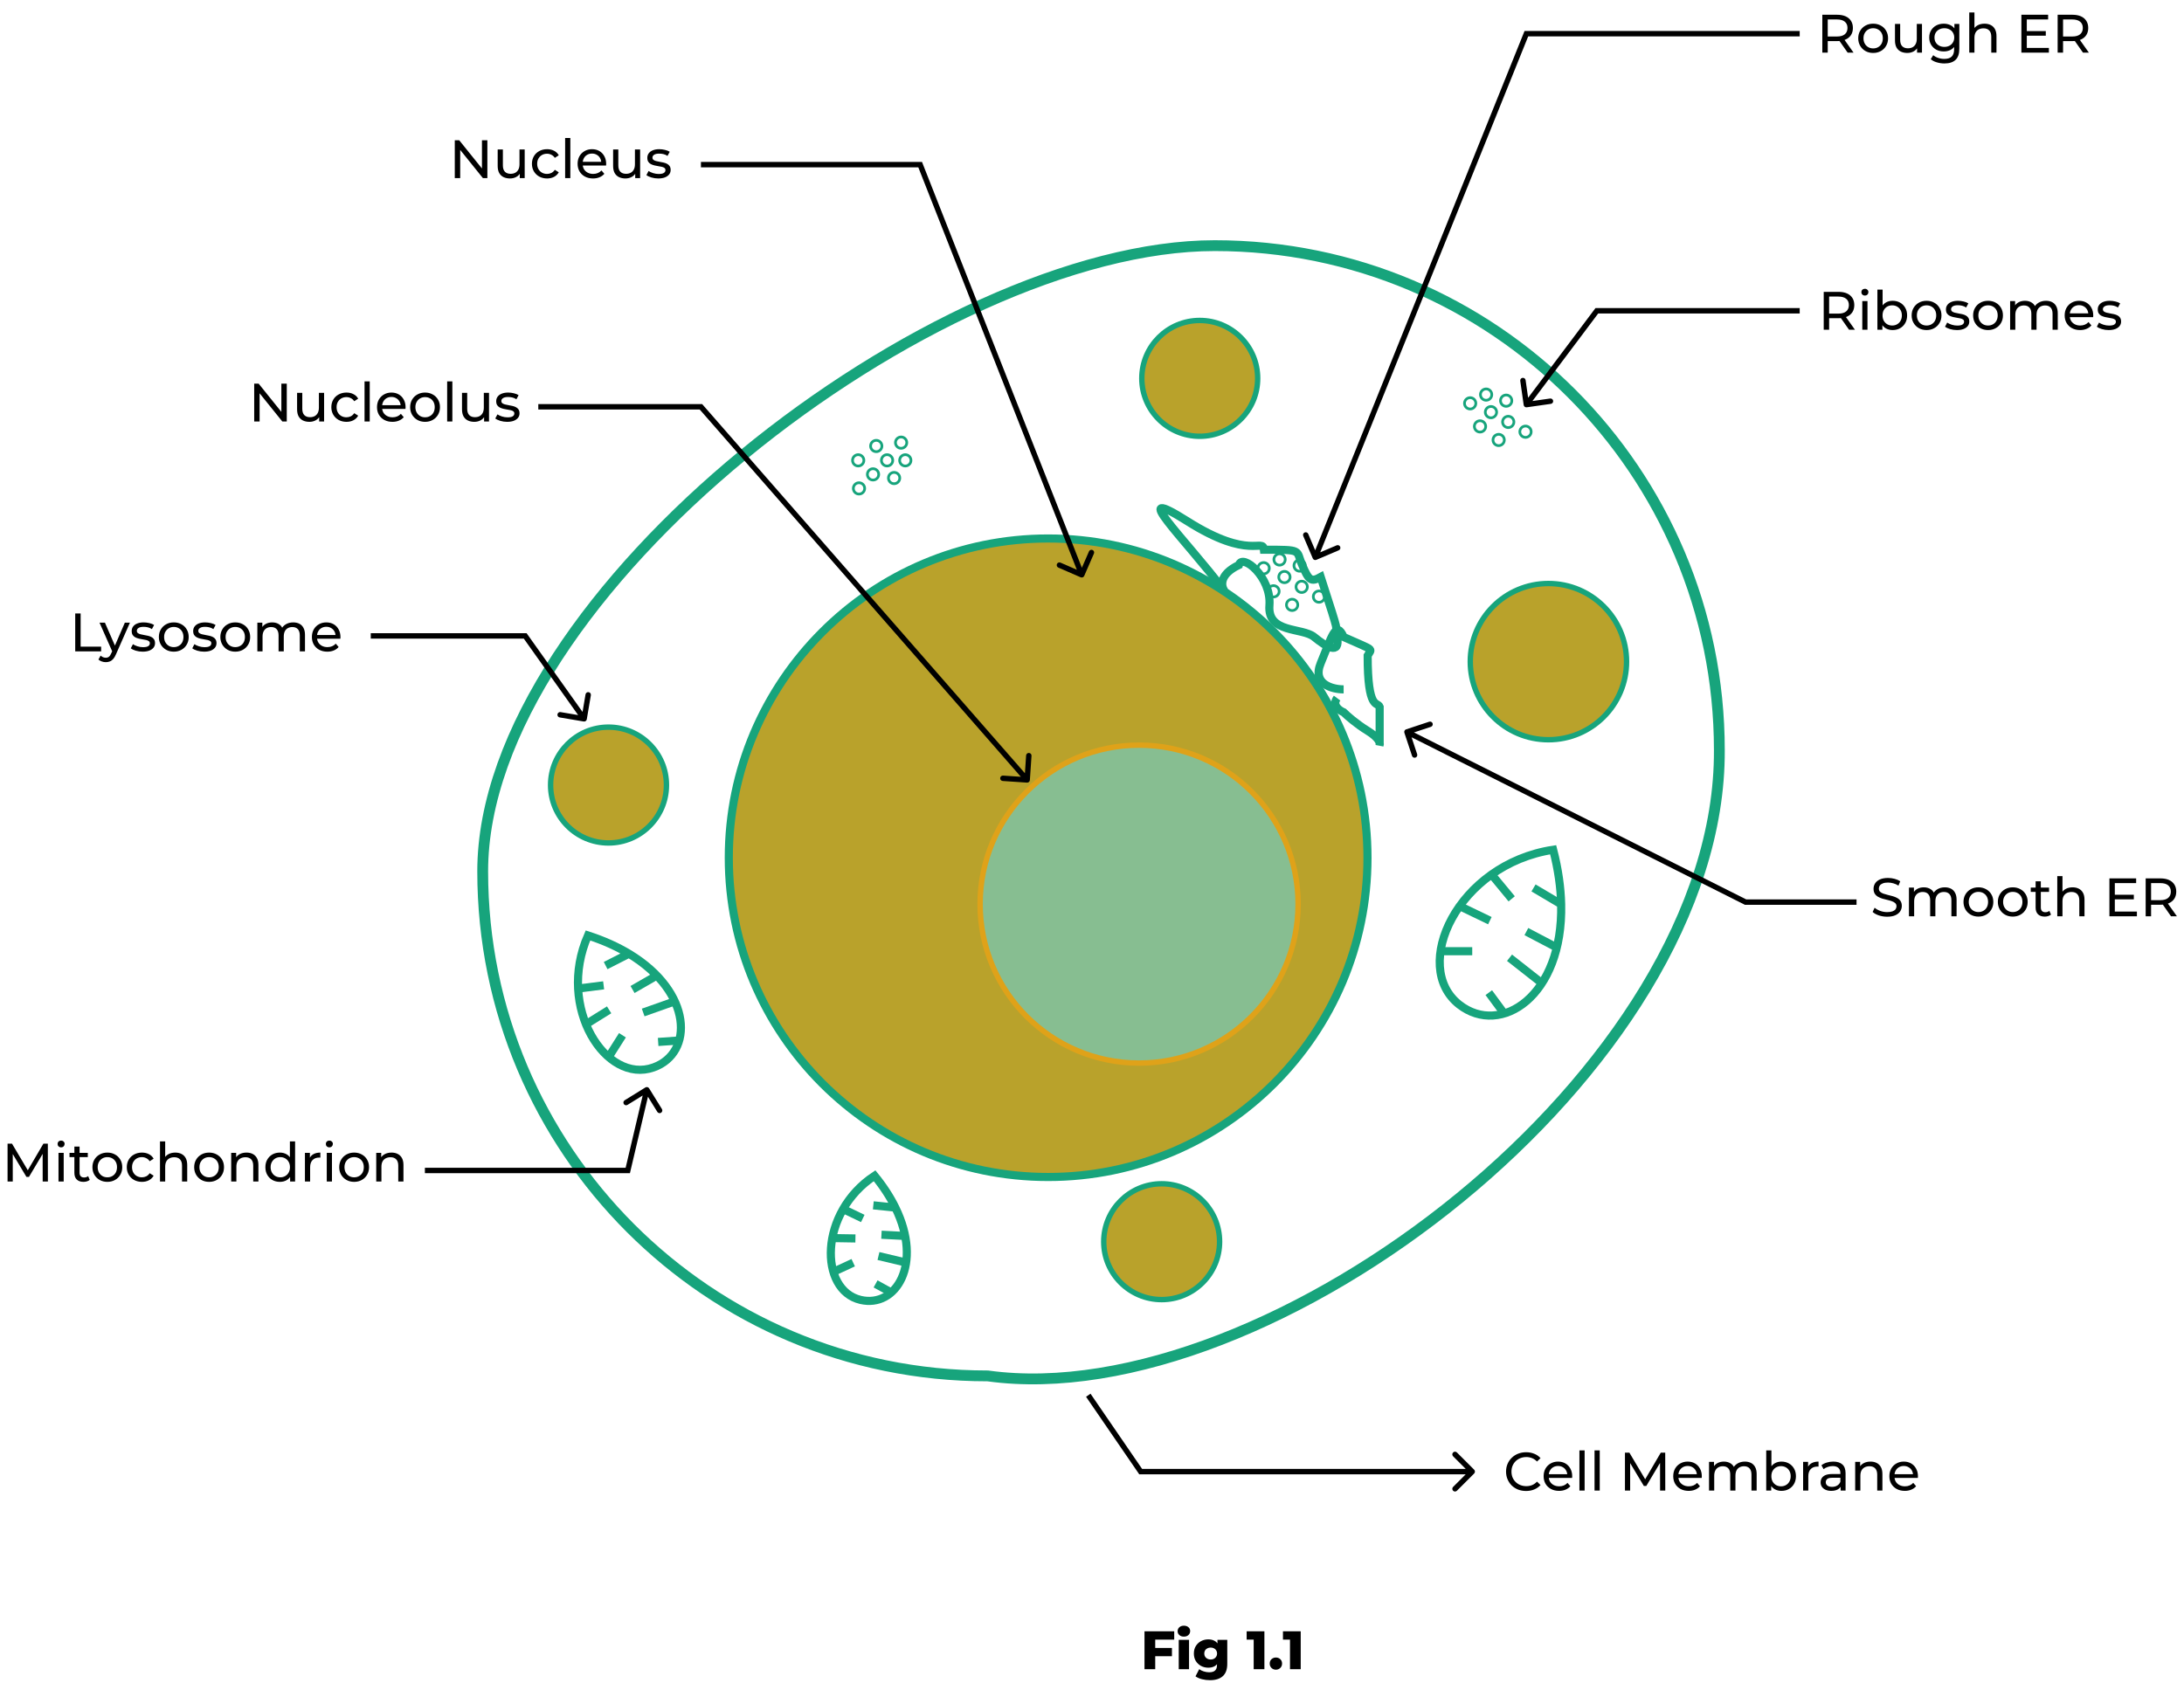 <svg width="807" height="622" viewBox="0 0 807 622" fill="none" xmlns="http://www.w3.org/2000/svg">
<path d="M635.309 277.253L635.309 277.263C635.61 336.478 594.183 397.882 539.267 442.812C484.343 487.749 416.62 515.637 365.096 508.547L364.96 508.529H364.823C261.842 508.529 178.359 425.046 178.359 322.065C178.359 296.566 188.682 269.356 205.974 242.795C223.254 216.253 247.406 190.493 274.84 167.939C329.788 122.765 397.467 90.789 448.845 90.789C551.826 90.789 635.309 174.271 635.309 277.253Z" stroke="#17A47C" stroke-width="4"/>
<path d="M505.293 317.021C505.293 382.19 452.463 435.019 387.294 435.019C322.125 435.019 269.295 382.19 269.295 317.021C269.295 251.853 322.125 199.024 387.294 199.024C452.463 199.024 505.293 251.853 505.293 317.021Z" fill="#B9A22B" stroke="#17A47C" stroke-width="3"/>
<path d="M464.717 139.842C464.717 151.665 455.133 161.249 443.31 161.249C431.488 161.249 421.903 151.665 421.903 139.842C421.903 128.02 431.488 118.436 443.31 118.436C455.133 118.436 464.717 128.02 464.717 139.842Z" fill="#B9A22B" stroke="#17A47C" stroke-width="2"/>
<path d="M246.259 290.153C246.259 301.975 236.675 311.56 224.852 311.56C213.03 311.56 203.445 301.975 203.445 290.153C203.445 278.33 213.03 268.746 224.852 268.746C236.675 268.746 246.259 278.33 246.259 290.153Z" fill="#B9A22B" stroke="#17A47C" stroke-width="2"/>
<path d="M450.648 458.926C450.648 470.748 441.064 480.333 429.241 480.333C417.419 480.333 407.834 470.748 407.834 458.926C407.834 447.103 417.419 437.519 429.241 437.519C441.064 437.519 450.648 447.103 450.648 458.926Z" fill="#B9A22B" stroke="#17A47C" stroke-width="2"/>
<path d="M601.019 244.536C601.019 260.482 588.092 273.408 572.146 273.408C556.199 273.408 543.272 260.482 543.272 244.536C543.272 228.589 556.199 215.663 572.146 215.663C588.092 215.663 601.019 228.589 601.019 244.536Z" fill="#B9A22B" stroke="#17A47C" stroke-width="2"/>
<path d="M315.018 170.14C315.018 171.297 315.955 172.234 317.111 172.234C318.267 172.234 319.205 171.297 319.205 170.14C319.205 168.984 318.267 168.047 317.111 168.047C315.955 168.047 315.018 168.984 315.018 170.14Z" stroke="#17A47C"/>
<path d="M321.684 164.843C321.684 165.999 322.621 166.936 323.777 166.936C324.933 166.936 325.871 165.999 325.871 164.843C325.871 163.686 324.933 162.749 323.777 162.749C322.621 162.749 321.684 163.686 321.684 164.843Z" stroke="#17A47C"/>
<path d="M320.501 175.327C320.501 176.484 321.439 177.421 322.595 177.421C323.751 177.421 324.688 176.484 324.688 175.327C324.688 174.171 323.751 173.234 322.595 173.234C321.439 173.234 320.501 174.171 320.501 175.327Z" stroke="#17A47C"/>
<path d="M325.688 170.14C325.688 171.297 326.625 172.234 327.781 172.234C328.938 172.234 329.875 171.297 329.875 170.14C329.875 168.984 328.938 168.047 327.781 168.047C326.625 168.047 325.688 168.984 325.688 170.14Z" stroke="#17A47C"/>
<path d="M330.875 163.597C330.875 164.753 331.812 165.69 332.969 165.69C334.125 165.69 335.062 164.753 335.062 163.597C335.062 162.441 334.125 161.503 332.969 161.503C331.812 161.503 330.875 162.441 330.875 163.597Z" stroke="#17A47C"/>
<path d="M332.419 170.14C332.419 171.297 333.357 172.234 334.513 172.234C335.669 172.234 336.606 171.297 336.606 170.14C336.606 168.984 335.669 168.047 334.513 168.047C333.357 168.047 332.419 168.984 332.419 170.14Z" stroke="#17A47C"/>
<path d="M328.282 176.683C328.282 177.84 329.219 178.777 330.375 178.777C331.531 178.777 332.469 177.84 332.469 176.683C332.469 175.527 331.531 174.59 330.375 174.59C329.219 174.59 328.282 175.527 328.282 176.683Z" stroke="#17A47C"/>
<path d="M315.314 180.514C315.314 181.671 316.252 182.608 317.408 182.608C318.564 182.608 319.501 181.671 319.501 180.514C319.501 179.358 318.564 178.421 317.408 178.421C316.252 178.421 315.314 179.358 315.314 180.514Z" stroke="#17A47C"/>
<path d="M554.32 164.631C555.435 164.323 556.088 163.17 555.78 162.055C555.472 160.941 554.319 160.287 553.205 160.595C552.09 160.903 551.437 162.056 551.745 163.171C552.053 164.285 553.206 164.939 554.32 164.631Z" stroke="#17A47C"/>
<path d="M547.438 159.617C548.552 159.309 549.206 158.156 548.898 157.041C548.59 155.927 547.437 155.273 546.322 155.581C545.208 155.889 544.554 157.042 544.862 158.157C545.17 159.271 546.323 159.925 547.438 159.617Z" stroke="#17A47C"/>
<path d="M557.859 157.963C558.973 157.655 559.627 156.502 559.319 155.388C559.011 154.273 557.858 153.619 556.743 153.927C555.629 154.236 554.975 155.389 555.283 156.503C555.591 157.617 556.744 158.271 557.859 157.963Z" stroke="#17A47C"/>
<path d="M551.477 154.346C552.592 154.038 553.246 152.885 552.938 151.77C552.629 150.656 551.476 150.002 550.362 150.31C549.248 150.618 548.594 151.771 548.902 152.886C549.21 154 550.363 154.654 551.477 154.346Z" stroke="#17A47C"/>
<path d="M543.788 151.09C544.903 150.782 545.557 149.629 545.249 148.514C544.941 147.4 543.787 146.746 542.673 147.054C541.559 147.362 540.905 148.515 541.213 149.63C541.521 150.744 542.674 151.398 543.788 151.09Z" stroke="#17A47C"/>
<path d="M549.684 147.858C550.798 147.55 551.452 146.397 551.144 145.282C550.836 144.168 549.683 143.514 548.569 143.822C547.454 144.13 546.8 145.283 547.108 146.398C547.416 147.512 548.57 148.166 549.684 147.858Z" stroke="#17A47C"/>
<path d="M557.093 150.103C558.208 149.795 558.861 148.642 558.553 147.528C558.245 146.413 557.092 145.759 555.978 146.067C554.863 146.375 554.21 147.529 554.518 148.643C554.826 149.757 555.979 150.411 557.093 150.103Z" stroke="#17A47C"/>
<path d="M564.24 161.581C565.354 161.273 566.008 160.12 565.7 159.006C565.392 157.891 564.239 157.237 563.125 157.545C562.01 157.853 561.357 159.007 561.665 160.121C561.973 161.235 563.126 161.889 564.24 161.581Z" stroke="#17A47C"/>
<path d="M478.005 225.577C479.119 225.269 479.773 224.116 479.465 223.002C479.157 221.887 478.004 221.234 476.889 221.542C475.775 221.85 475.121 223.003 475.429 224.117C475.737 225.231 476.89 225.885 478.005 225.577Z" stroke="#17A47C"/>
<path d="M471.122 220.563C472.237 220.255 472.891 219.102 472.583 217.988C472.275 216.873 471.121 216.22 470.007 216.528C468.893 216.836 468.239 217.989 468.547 219.103C468.855 220.218 470.008 220.871 471.122 220.563Z" stroke="#17A47C"/>
<path d="M481.543 218.909C482.658 218.601 483.311 217.448 483.003 216.334C482.695 215.219 481.542 214.566 480.428 214.874C479.313 215.182 478.66 216.335 478.968 217.449C479.276 218.564 480.429 219.217 481.543 218.909Z" stroke="#17A47C"/>
<path d="M475.162 215.292C476.276 214.984 476.93 213.831 476.622 212.717C476.314 211.602 475.161 210.949 474.047 211.257C472.932 211.565 472.278 212.718 472.586 213.832C472.894 214.947 474.048 215.6 475.162 215.292Z" stroke="#17A47C"/>
<path d="M467.473 212.036C468.587 211.728 469.241 210.575 468.933 209.46C468.625 208.346 467.472 207.692 466.358 208C465.243 208.308 464.589 209.461 464.897 210.576C465.205 211.69 466.359 212.344 467.473 212.036Z" stroke="#17A47C"/>
<path d="M473.368 208.804C474.483 208.496 475.137 207.343 474.829 206.229C474.521 205.114 473.367 204.461 472.253 204.769C471.139 205.077 470.485 206.23 470.793 207.344C471.101 208.459 472.254 209.112 473.368 208.804Z" stroke="#17A47C"/>
<path d="M480.778 211.049C481.892 210.741 482.546 209.588 482.238 208.474C481.93 207.359 480.777 206.706 479.662 207.014C478.548 207.322 477.894 208.475 478.202 209.589C478.51 210.704 479.663 211.357 480.778 211.049Z" stroke="#17A47C"/>
<path d="M487.925 222.527C489.039 222.219 489.693 221.066 489.385 219.952C489.077 218.837 487.924 218.184 486.809 218.492C485.695 218.8 485.041 219.953 485.349 221.067C485.657 222.182 486.81 222.835 487.925 222.527Z" stroke="#17A47C"/>
<path d="M479.653 334.157C479.653 366.604 453.35 392.907 420.903 392.907C388.457 392.907 362.154 366.604 362.154 334.157C362.154 301.711 388.457 275.408 420.903 275.408C453.35 275.408 479.653 301.711 479.653 334.157Z" fill="#87BE91" stroke="#DFA219" stroke-width="2"/>
<path d="M576.856 334.223C576.713 328.099 575.791 321.364 573.903 314.064C538.452 319.488 521.151 357.228 539.226 371.323C554.535 383.261 577.644 368.125 576.856 334.223ZM576.856 334.223L566.645 328.177" stroke="#17A47C" stroke-width="3"/>
<path d="M550.919 322.936L558.581 332.21" stroke="#17A47C" stroke-width="3"/>
<path d="M575.516 350.355L564 344.306" stroke="#17A47C" stroke-width="3"/>
<path d="M539.629 335.032L550.516 340.274" stroke="#17A47C" stroke-width="3"/>
<path d="M569.064 362.855L557.774 353.984" stroke="#17A47C" stroke-width="3"/>
<path d="M533.177 351.564H544" stroke="#17A47C" stroke-width="3"/>
<path d="M555.758 374.548L550.113 366.887" stroke="#17A47C" stroke-width="3"/>
<path d="M232.394 352.494C228.124 349.924 223.093 347.622 217.254 345.74C205.534 372.465 223.931 400.799 241.492 394.519C256.367 389.2 256.035 366.725 232.394 352.494ZM232.394 352.494L223.79 356.877" stroke="#17A47C" stroke-width="3"/>
<path d="M213.336 365.4L223.047 364.176" stroke="#17A47C" stroke-width="3"/>
<path d="M242.896 360.444L233.722 365.722" stroke="#17A47C" stroke-width="3"/>
<path d="M216.729 378.429L225.075 373.232" stroke="#17A47C" stroke-width="3"/>
<path d="M248.675 370.324L237.659 374.218" stroke="#17A47C" stroke-width="3"/>
<path d="M225.279 390.066L229.995 382.629" stroke="#17A47C" stroke-width="3"/>
<path d="M250.912 384.564L243.188 385.105" stroke="#17A47C" stroke-width="3"/>
<path d="M330.838 446.326C328.978 442.531 326.453 438.578 323.159 434.551C302.518 448.2 302.593 476.845 317.992 480.448C331.035 483.5 341.135 467.336 330.838 446.326ZM330.838 446.326L322.693 445.491" stroke="#17A47C" stroke-width="3"/>
<path d="M311.326 446.755L318.807 450.349" stroke="#17A47C" stroke-width="3"/>
<path d="M334.664 456.819L325.7 456.36" stroke="#17A47C" stroke-width="3"/>
<path d="M307.75 457.597L316.087 457.733" stroke="#17A47C" stroke-width="3"/>
<path d="M334.236 466.515L324.598 464.223" stroke="#17A47C" stroke-width="3"/>
<path d="M308.489 469.82L315.269 466.69" stroke="#17A47C" stroke-width="3"/>
<path d="M329.281 477.689L323.53 474.522" stroke="#17A47C" stroke-width="3"/>
<path d="M496.484 254.79C492.317 254.79 484.79 252.855 488.016 245.113C492.048 235.436 493.661 228.984 496.484 235.436C508.177 240.677 506.968 239.468 505.355 242.29C505.355 262.855 508.984 259.226 509.79 261.242C509.79 268.016 509.79 273.473 509.79 275.355C510.059 274.683 509.548 272.694 505.355 270.113C501.161 267.532 497.693 264.468 496.484 263.258C494.871 262.586 492.129 260.597 494.064 258.016M452.532 218.5C437.613 198.742 415.839 178.178 438.823 192.694C461.806 207.21 466.645 198.742 467.048 203.177C481.564 203.177 478.742 203.177 481.161 208.823C483.581 214.468 484.387 215.274 488.016 213.258C496.081 238.258 492.855 228.581 494.064 235.436C495.274 242.29 490.032 239.065 485.597 235.436C481.161 231.806 468.258 234.226 469.064 223.742C469.871 213.258 458.984 204.387 457.774 208.823C450.31 212.371 451.17 216.753 452.532 218.5Z" stroke="#17A47C" stroke-width="3"/>
<path d="M563.01 149.689C563.088 150.236 563.594 150.616 564.141 150.538L573.051 149.27C573.598 149.192 573.978 148.685 573.9 148.139C573.822 147.592 573.316 147.212 572.769 147.29L564.849 148.417L563.721 140.497C563.643 139.95 563.137 139.57 562.59 139.648C562.043 139.726 561.663 140.232 561.741 140.779L563.01 149.689ZM590.032 114.871V113.871H589.533L589.232 114.271L590.032 114.871ZM564.8 150.149L590.832 115.471L589.232 114.271L563.2 148.948L564.8 150.149ZM590.032 115.871H665V113.871H590.032V115.871Z" fill="black"/>
<path d="M485.08 206.392C485.296 206.9 485.883 207.136 486.392 206.92L494.673 203.396C495.181 203.18 495.418 202.593 495.202 202.085C494.985 201.576 494.398 201.34 493.89 201.556L486.529 204.688L483.396 197.327C483.18 196.819 482.593 196.582 482.085 196.798C481.576 197.015 481.34 197.602 481.556 198.11L485.08 206.392ZM564 12.452V11.452H563.325L563.072 12.078L564 12.452ZM486.928 206.374L564.928 12.825L563.072 12.078L485.072 205.626L486.928 206.374ZM564 13.452H665V11.452H564V13.452Z" fill="black"/>
<path d="M519.557 269.567C519.033 269.74 518.748 270.306 518.922 270.83L521.749 279.375C521.923 279.899 522.489 280.183 523.013 280.01C523.537 279.836 523.822 279.271 523.648 278.746L521.135 271.151L528.73 268.638C529.254 268.464 529.538 267.899 529.365 267.374C529.191 266.85 528.626 266.566 528.101 266.739L519.557 269.567ZM645 333.419L644.551 334.313L644.763 334.419H645V333.419ZM519.422 271.41L644.551 334.313L645.449 332.526L520.32 269.623L519.422 271.41ZM645 334.419H686V332.419H645V334.419Z" fill="black"/>
<path d="M215.672 266.663C216.217 266.756 216.733 266.389 216.825 265.844L218.327 256.971C218.419 256.426 218.052 255.91 217.507 255.818C216.963 255.726 216.447 256.092 216.355 256.637L215.02 264.525L207.132 263.19C206.587 263.098 206.071 263.464 205.979 264.009C205.887 264.553 206.254 265.07 206.798 265.162L215.672 266.663ZM194.064 235.032L194.88 234.453L194.581 234.032H194.064V235.032ZM216.654 265.098L194.88 234.453L193.249 235.611L215.024 266.257L216.654 265.098ZM194.064 234.032H137V236.032H194.064V234.032Z" fill="black"/>
<path d="M239.85 402.248C239.56 401.778 238.944 401.633 238.474 401.924L230.82 406.658C230.35 406.949 230.205 407.565 230.495 408.035C230.786 408.504 231.402 408.65 231.872 408.359L238.676 404.151L242.884 410.954C243.175 411.424 243.791 411.569 244.26 411.279C244.73 410.988 244.875 410.372 244.585 409.902L239.85 402.248ZM231.968 432.613V433.613H232.759L232.941 432.842L231.968 432.613ZM238.027 402.545L230.994 432.384L232.941 432.842L239.973 403.004L238.027 402.545ZM231.968 431.613H157V433.613H231.968V431.613Z" fill="black"/>
<path d="M399.311 213.369C399.817 213.589 400.406 213.357 400.627 212.85L404.216 204.597C404.436 204.091 404.204 203.502 403.698 203.281C403.191 203.061 402.602 203.293 402.382 203.8L399.191 211.136L391.855 207.945C391.349 207.725 390.759 207.957 390.539 208.464C390.319 208.97 390.551 209.559 391.057 209.779L399.311 213.369ZM340 60.839L340.93 60.472L340.681 59.839H340V60.839ZM400.64 212.085L340.93 60.472L339.07 61.205L398.779 212.818L400.64 212.085ZM340 59.839H259V61.839H340V59.839Z" fill="black"/>
<path d="M379.481 289.256C380.033 289.293 380.509 288.876 380.546 288.325L381.149 279.345C381.186 278.794 380.77 278.318 380.218 278.281C379.667 278.244 379.191 278.66 379.154 279.211L378.618 287.193L370.636 286.657C370.085 286.62 369.608 287.037 369.571 287.588C369.534 288.139 369.951 288.616 370.502 288.653L379.481 289.256ZM259 150.355L259.753 149.697L259.454 149.355H259V150.355ZM380.301 287.6L259.753 149.697L258.247 151.013L378.796 288.916L380.301 287.6ZM259 149.355H198.903V151.355H259V149.355Z" fill="black"/>
<path d="M421.484 543.903L420.659 544.469L420.957 544.903H421.484V543.903ZM544.707 544.61C545.098 544.22 545.098 543.587 544.707 543.196L538.343 536.832C537.953 536.442 537.319 536.442 536.929 536.832C536.538 537.223 536.538 537.856 536.929 538.246L542.586 543.903L536.929 549.56C536.538 549.951 536.538 550.584 536.929 550.974C537.319 551.365 537.953 551.365 538.343 550.974L544.707 544.61ZM401.304 516.243L420.659 544.469L422.309 543.338L402.954 515.112L401.304 516.243ZM421.484 544.903H544V542.903H421.484V544.903Z" fill="black"/>
<path d="M673.358 19.452V5.452H678.818C680.044 5.452 681.091 5.645 681.958 6.032C682.824 6.418 683.491 6.978 683.958 7.712C684.424 8.445 684.658 9.318 684.658 10.332C684.658 11.345 684.424 12.218 683.958 12.952C683.491 13.672 682.824 14.225 681.958 14.612C681.091 14.998 680.044 15.192 678.818 15.192H674.458L675.358 14.272V19.452H673.358ZM682.718 19.452L679.158 14.372H681.298L684.898 19.452H682.718ZM675.358 14.472L674.458 13.492H678.758C680.038 13.492 681.004 13.218 681.658 12.672C682.324 12.112 682.658 11.332 682.658 10.332C682.658 9.332 682.324 8.558 681.658 8.012C681.004 7.465 680.038 7.192 678.758 7.192H674.458L675.358 6.192V14.472ZM692.149 19.572C691.082 19.572 690.136 19.338 689.309 18.872C688.482 18.405 687.829 17.765 687.349 16.952C686.869 16.125 686.629 15.192 686.629 14.152C686.629 13.098 686.869 12.165 687.349 11.352C687.829 10.538 688.482 9.905 689.309 9.452C690.136 8.985 691.082 8.752 692.149 8.752C693.202 8.752 694.142 8.985 694.969 9.452C695.809 9.905 696.462 10.538 696.929 11.352C697.409 12.152 697.649 13.085 697.649 14.152C697.649 15.205 697.409 16.138 696.929 16.952C696.462 17.765 695.809 18.405 694.969 18.872C694.142 19.338 693.202 19.572 692.149 19.572ZM692.149 17.892C692.829 17.892 693.436 17.738 693.969 17.432C694.516 17.125 694.942 16.692 695.249 16.132C695.556 15.558 695.709 14.898 695.709 14.152C695.709 13.392 695.556 12.738 695.249 12.192C694.942 11.632 694.516 11.198 693.969 10.892C693.436 10.585 692.829 10.432 692.149 10.432C691.469 10.432 690.862 10.585 690.329 10.892C689.796 11.198 689.369 11.632 689.049 12.192C688.729 12.738 688.569 13.392 688.569 14.152C688.569 14.898 688.729 15.558 689.049 16.132C689.369 16.692 689.796 17.125 690.329 17.432C690.862 17.738 691.469 17.892 692.149 17.892ZM704.764 19.572C703.858 19.572 703.058 19.405 702.364 19.072C701.684 18.738 701.151 18.232 700.764 17.552C700.391 16.858 700.204 15.992 700.204 14.952V8.852H702.124V14.732C702.124 15.772 702.371 16.552 702.864 17.072C703.371 17.592 704.078 17.852 704.984 17.852C705.651 17.852 706.231 17.718 706.724 17.452C707.218 17.172 707.598 16.772 707.864 16.252C708.131 15.718 708.264 15.078 708.264 14.332V8.852H710.184V19.452H708.364V16.592L708.664 17.352C708.318 18.058 707.798 18.605 707.104 18.992C706.411 19.378 705.631 19.572 704.764 19.572ZM718.48 23.452C717.506 23.452 716.56 23.312 715.64 23.032C714.733 22.765 713.993 22.378 713.42 21.872L714.34 20.392C714.833 20.818 715.44 21.152 716.16 21.392C716.88 21.645 717.633 21.772 718.42 21.772C719.673 21.772 720.593 21.478 721.18 20.892C721.766 20.305 722.06 19.412 722.06 18.212V15.972L722.26 13.872L722.16 11.752V8.852H723.98V18.012C723.98 19.878 723.513 21.252 722.58 22.132C721.646 23.012 720.28 23.452 718.48 23.452ZM718.24 19.012C717.213 19.012 716.293 18.798 715.48 18.372C714.68 17.932 714.04 17.325 713.56 16.552C713.093 15.778 712.86 14.885 712.86 13.872C712.86 12.845 713.093 11.952 713.56 11.192C714.04 10.418 714.68 9.818 715.48 9.392C716.293 8.965 717.213 8.752 718.24 8.752C719.146 8.752 719.973 8.938 720.72 9.312C721.466 9.672 722.06 10.232 722.5 10.992C722.953 11.752 723.18 12.712 723.18 13.872C723.18 15.018 722.953 15.972 722.5 16.732C722.06 17.492 721.466 18.065 720.72 18.452C719.973 18.825 719.146 19.012 718.24 19.012ZM718.46 17.332C719.166 17.332 719.793 17.185 720.34 16.892C720.886 16.598 721.313 16.192 721.62 15.672C721.94 15.152 722.1 14.552 722.1 13.872C722.1 13.192 721.94 12.592 721.62 12.072C721.313 11.552 720.886 11.152 720.34 10.872C719.793 10.578 719.166 10.432 718.46 10.432C717.753 10.432 717.12 10.578 716.56 10.872C716.013 11.152 715.58 11.552 715.26 12.072C714.953 12.592 714.8 13.192 714.8 13.872C714.8 14.552 714.953 15.152 715.26 15.672C715.58 16.192 716.013 16.598 716.56 16.892C717.12 17.185 717.753 17.332 718.46 17.332ZM733.308 8.752C734.175 8.752 734.935 8.918 735.588 9.252C736.255 9.585 736.775 10.092 737.148 10.772C737.521 11.452 737.708 12.312 737.708 13.352V19.452H735.788V13.572C735.788 12.545 735.535 11.772 735.028 11.252C734.535 10.732 733.835 10.472 732.928 10.472C732.248 10.472 731.655 10.605 731.148 10.872C730.641 11.138 730.248 11.532 729.968 12.052C729.701 12.572 729.568 13.218 729.568 13.992V19.452H727.648V4.612H729.568V11.712L729.188 10.952C729.535 10.258 730.068 9.718 730.788 9.332C731.508 8.945 732.348 8.752 733.308 8.752ZM748.733 11.492H755.933V13.192H748.733V11.492ZM748.913 17.712H757.073V19.452H746.913V5.452H756.793V7.192H748.913V17.712ZM760.311 19.452V5.452H765.771C766.998 5.452 768.044 5.645 768.911 6.032C769.778 6.418 770.444 6.978 770.911 7.712C771.378 8.445 771.611 9.318 771.611 10.332C771.611 11.345 771.378 12.218 770.911 12.952C770.444 13.672 769.778 14.225 768.911 14.612C768.044 14.998 766.998 15.192 765.771 15.192H761.411L762.311 14.272V19.452H760.311ZM769.671 19.452L766.111 14.372H768.251L771.851 19.452H769.671ZM762.311 14.472L761.411 13.492H765.711C766.991 13.492 767.958 13.218 768.611 12.672C769.278 12.112 769.611 11.332 769.611 10.332C769.611 9.332 769.278 8.558 768.611 8.012C767.958 7.465 766.991 7.192 765.711 7.192H761.411L762.311 6.192V14.472Z" fill="black"/>
<path d="M673.873 121.871V107.871H679.333C680.56 107.871 681.607 108.064 682.473 108.451C683.34 108.838 684.007 109.398 684.473 110.131C684.94 110.864 685.173 111.738 685.173 112.751C685.173 113.764 684.94 114.638 684.473 115.371C684.007 116.091 683.34 116.644 682.473 117.031C681.607 117.418 680.56 117.611 679.333 117.611H674.973L675.873 116.691V121.871H673.873ZM683.233 121.871L679.673 116.791H681.813L685.413 121.871H683.233ZM675.873 116.891L674.973 115.911H679.273C680.553 115.911 681.52 115.638 682.173 115.091C682.84 114.531 683.173 113.751 683.173 112.751C683.173 111.751 682.84 110.978 682.173 110.431C681.52 109.884 680.553 109.611 679.273 109.611H674.973L675.873 108.611V116.891ZM688.125 121.871V111.271H690.045V121.871H688.125ZM689.085 109.231C688.711 109.231 688.398 109.111 688.145 108.871C687.905 108.631 687.785 108.338 687.785 107.991C687.785 107.631 687.905 107.331 688.145 107.091C688.398 106.851 688.711 106.731 689.085 106.731C689.458 106.731 689.765 106.851 690.005 107.091C690.258 107.318 690.385 107.604 690.385 107.951C690.385 108.311 690.265 108.618 690.025 108.871C689.785 109.111 689.471 109.231 689.085 109.231ZM699.331 121.991C698.424 121.991 697.604 121.791 696.871 121.391C696.151 120.978 695.577 120.371 695.151 119.571C694.737 118.771 694.531 117.771 694.531 116.571C694.531 115.371 694.744 114.371 695.171 113.571C695.611 112.771 696.191 112.171 696.911 111.771C697.644 111.371 698.451 111.171 699.331 111.171C700.371 111.171 701.291 111.398 702.091 111.851C702.891 112.304 703.524 112.938 703.991 113.751C704.457 114.551 704.691 115.491 704.691 116.571C704.691 117.651 704.457 118.598 703.991 119.411C703.524 120.224 702.891 120.858 702.091 121.311C701.291 121.764 700.371 121.991 699.331 121.991ZM693.711 121.871V107.031H695.631V114.091L695.431 116.551L695.551 119.011V121.871H693.711ZM699.171 120.311C699.851 120.311 700.457 120.158 700.991 119.851C701.537 119.544 701.964 119.111 702.271 118.551C702.591 117.978 702.751 117.318 702.751 116.571C702.751 115.811 702.591 115.158 702.271 114.611C701.964 114.051 701.537 113.618 700.991 113.311C700.457 113.004 699.851 112.851 699.171 112.851C698.504 112.851 697.897 113.004 697.351 113.311C696.817 113.618 696.391 114.051 696.071 114.611C695.764 115.158 695.611 115.811 695.611 116.571C695.611 117.318 695.764 117.978 696.071 118.551C696.391 119.111 696.817 119.544 697.351 119.851C697.897 120.158 698.504 120.311 699.171 120.311ZM711.883 121.991C710.817 121.991 709.87 121.758 709.043 121.291C708.217 120.824 707.563 120.184 707.083 119.371C706.603 118.544 706.363 117.611 706.363 116.571C706.363 115.518 706.603 114.584 707.083 113.771C707.563 112.958 708.217 112.324 709.043 111.871C709.87 111.404 710.817 111.171 711.883 111.171C712.937 111.171 713.877 111.404 714.703 111.871C715.543 112.324 716.197 112.958 716.663 113.771C717.143 114.571 717.383 115.504 717.383 116.571C717.383 117.624 717.143 118.558 716.663 119.371C716.197 120.184 715.543 120.824 714.703 121.291C713.877 121.758 712.937 121.991 711.883 121.991ZM711.883 120.311C712.563 120.311 713.17 120.158 713.703 119.851C714.25 119.544 714.677 119.111 714.983 118.551C715.29 117.978 715.443 117.318 715.443 116.571C715.443 115.811 715.29 115.158 714.983 114.611C714.677 114.051 714.25 113.618 713.703 113.311C713.17 113.004 712.563 112.851 711.883 112.851C711.203 112.851 710.597 113.004 710.063 113.311C709.53 113.618 709.103 114.051 708.783 114.611C708.463 115.158 708.303 115.811 708.303 116.571C708.303 117.318 708.463 117.978 708.783 118.551C709.103 119.111 709.53 119.544 710.063 119.851C710.597 120.158 711.203 120.311 711.883 120.311ZM723.079 121.991C722.199 121.991 721.359 121.871 720.559 121.631C719.772 121.391 719.152 121.098 718.699 120.751L719.499 119.231C719.952 119.538 720.512 119.798 721.179 120.011C721.845 120.224 722.525 120.331 723.219 120.331C724.112 120.331 724.752 120.204 725.139 119.951C725.539 119.698 725.739 119.344 725.739 118.891C725.739 118.558 725.619 118.298 725.379 118.111C725.139 117.924 724.819 117.784 724.419 117.691C724.032 117.598 723.599 117.518 723.119 117.451C722.639 117.371 722.159 117.278 721.679 117.171C721.199 117.051 720.759 116.891 720.359 116.691C719.959 116.478 719.639 116.191 719.399 115.831C719.159 115.458 719.039 114.964 719.039 114.351C719.039 113.711 719.219 113.151 719.579 112.671C719.939 112.191 720.445 111.824 721.099 111.571C721.765 111.304 722.552 111.171 723.459 111.171C724.152 111.171 724.852 111.258 725.559 111.431C726.279 111.591 726.865 111.824 727.319 112.131L726.499 113.651C726.019 113.331 725.519 113.111 724.999 112.991C724.479 112.871 723.959 112.811 723.439 112.811C722.599 112.811 721.972 112.951 721.559 113.231C721.145 113.498 720.939 113.844 720.939 114.271C720.939 114.631 721.059 114.911 721.299 115.111C721.552 115.298 721.872 115.444 722.259 115.551C722.659 115.658 723.099 115.751 723.579 115.831C724.059 115.898 724.539 115.991 725.019 116.111C725.499 116.218 725.932 116.371 726.319 116.571C726.719 116.771 727.039 117.051 727.279 117.411C727.532 117.771 727.659 118.251 727.659 118.851C727.659 119.491 727.472 120.044 727.099 120.511C726.725 120.978 726.199 121.344 725.519 121.611C724.839 121.864 724.025 121.991 723.079 121.991ZM734.598 121.991C733.532 121.991 732.585 121.758 731.758 121.291C730.932 120.824 730.278 120.184 729.798 119.371C729.318 118.544 729.078 117.611 729.078 116.571C729.078 115.518 729.318 114.584 729.798 113.771C730.278 112.958 730.932 112.324 731.758 111.871C732.585 111.404 733.532 111.171 734.598 111.171C735.652 111.171 736.592 111.404 737.418 111.871C738.258 112.324 738.912 112.958 739.378 113.771C739.858 114.571 740.098 115.504 740.098 116.571C740.098 117.624 739.858 118.558 739.378 119.371C738.912 120.184 738.258 120.824 737.418 121.291C736.592 121.758 735.652 121.991 734.598 121.991ZM734.598 120.311C735.278 120.311 735.885 120.158 736.418 119.851C736.965 119.544 737.392 119.111 737.698 118.551C738.005 117.978 738.158 117.318 738.158 116.571C738.158 115.811 738.005 115.158 737.698 114.611C737.392 114.051 736.965 113.618 736.418 113.311C735.885 113.004 735.278 112.851 734.598 112.851C733.918 112.851 733.312 113.004 732.778 113.311C732.245 113.618 731.818 114.051 731.498 114.611C731.178 115.158 731.018 115.811 731.018 116.571C731.018 117.318 731.178 117.978 731.498 118.551C731.818 119.111 732.245 119.544 732.778 119.851C733.312 120.158 733.918 120.311 734.598 120.311ZM756.014 111.171C756.867 111.171 757.62 111.338 758.274 111.671C758.927 112.004 759.434 112.511 759.794 113.191C760.167 113.871 760.354 114.731 760.354 115.771V121.871H758.434V115.991C758.434 114.964 758.194 114.191 757.714 113.671C757.234 113.151 756.56 112.891 755.694 112.891C755.054 112.891 754.494 113.024 754.014 113.291C753.534 113.558 753.16 113.951 752.894 114.471C752.64 114.991 752.514 115.638 752.514 116.411V121.871H750.594V115.991C750.594 114.964 750.354 114.191 749.874 113.671C749.407 113.151 748.734 112.891 747.854 112.891C747.227 112.891 746.674 113.024 746.194 113.291C745.714 113.558 745.34 113.951 745.074 114.471C744.807 114.991 744.674 115.638 744.674 116.411V121.871H742.754V111.271H744.594V114.091L744.294 113.371C744.627 112.678 745.14 112.138 745.834 111.751C746.527 111.364 747.334 111.171 748.254 111.171C749.267 111.171 750.14 111.424 750.874 111.931C751.607 112.424 752.087 113.178 752.314 114.191L751.534 113.871C751.854 113.058 752.414 112.404 753.214 111.911C754.014 111.418 754.947 111.171 756.014 111.171ZM768.606 121.991C767.473 121.991 766.473 121.758 765.606 121.291C764.753 120.824 764.086 120.184 763.606 119.371C763.14 118.558 762.906 117.624 762.906 116.571C762.906 115.518 763.133 114.584 763.586 113.771C764.053 112.958 764.686 112.324 765.486 111.871C766.3 111.404 767.213 111.171 768.226 111.171C769.253 111.171 770.16 111.398 770.946 111.851C771.733 112.304 772.346 112.944 772.786 113.771C773.24 114.584 773.466 115.538 773.466 116.631C773.466 116.711 773.46 116.804 773.446 116.911C773.446 117.018 773.44 117.118 773.426 117.211H764.406V115.831H772.426L771.646 116.311C771.66 115.631 771.52 115.024 771.226 114.491C770.933 113.958 770.526 113.544 770.006 113.251C769.5 112.944 768.906 112.791 768.226 112.791C767.56 112.791 766.966 112.944 766.446 113.251C765.926 113.544 765.52 113.964 765.226 114.511C764.933 115.044 764.786 115.658 764.786 116.351V116.671C764.786 117.378 764.946 118.011 765.266 118.571C765.6 119.118 766.06 119.544 766.646 119.851C767.233 120.158 767.906 120.311 768.666 120.311C769.293 120.311 769.86 120.204 770.366 119.991C770.886 119.778 771.34 119.458 771.726 119.031L772.786 120.271C772.306 120.831 771.706 121.258 770.986 121.551C770.28 121.844 769.486 121.991 768.606 121.991ZM779.173 121.991C778.293 121.991 777.453 121.871 776.653 121.631C775.866 121.391 775.246 121.098 774.793 120.751L775.593 119.231C776.046 119.538 776.606 119.798 777.273 120.011C777.939 120.224 778.619 120.331 779.312 120.331C780.206 120.331 780.846 120.204 781.233 119.951C781.633 119.698 781.833 119.344 781.833 118.891C781.833 118.558 781.713 118.298 781.473 118.111C781.233 117.924 780.913 117.784 780.513 117.691C780.126 117.598 779.693 117.518 779.213 117.451C778.733 117.371 778.253 117.278 777.773 117.171C777.293 117.051 776.853 116.891 776.453 116.691C776.053 116.478 775.733 116.191 775.493 115.831C775.253 115.458 775.133 114.964 775.133 114.351C775.133 113.711 775.313 113.151 775.673 112.671C776.033 112.191 776.539 111.824 777.193 111.571C777.859 111.304 778.646 111.171 779.553 111.171C780.246 111.171 780.946 111.258 781.653 111.431C782.373 111.591 782.959 111.824 783.413 112.131L782.593 113.651C782.113 113.331 781.613 113.111 781.093 112.991C780.573 112.871 780.053 112.811 779.533 112.811C778.693 112.811 778.066 112.951 777.653 113.231C777.239 113.498 777.033 113.844 777.033 114.271C777.033 114.631 777.153 114.911 777.393 115.111C777.646 115.298 777.966 115.444 778.353 115.551C778.753 115.658 779.193 115.751 779.673 115.831C780.153 115.898 780.633 115.991 781.113 116.111C781.593 116.218 782.026 116.371 782.413 116.571C782.813 116.771 783.133 117.051 783.373 117.411C783.626 117.771 783.753 118.251 783.753 118.851C783.753 119.491 783.566 120.044 783.193 120.511C782.819 120.978 782.293 121.344 781.613 121.611C780.933 121.864 780.119 121.991 779.173 121.991Z" fill="black"/>
<path d="M697.308 338.813C696.242 338.813 695.222 338.653 694.248 338.333C693.275 338 692.508 337.573 691.948 337.053L692.688 335.493C693.222 335.96 693.902 336.347 694.728 336.653C695.555 336.96 696.415 337.113 697.308 337.113C698.122 337.113 698.782 337.02 699.288 336.833C699.795 336.647 700.168 336.393 700.408 336.073C700.648 335.74 700.768 335.367 700.768 334.953C700.768 334.473 700.608 334.087 700.288 333.793C699.982 333.5 699.575 333.267 699.068 333.093C698.575 332.907 698.028 332.747 697.428 332.613C696.828 332.48 696.222 332.327 695.608 332.153C695.008 331.967 694.455 331.733 693.948 331.453C693.455 331.173 693.055 330.8 692.748 330.333C692.442 329.853 692.288 329.24 692.288 328.493C692.288 327.773 692.475 327.113 692.848 326.513C693.235 325.9 693.822 325.413 694.608 325.053C695.408 324.68 696.422 324.493 697.648 324.493C698.462 324.493 699.268 324.6 700.068 324.813C700.868 325.027 701.562 325.333 702.148 325.733L701.488 327.333C700.888 326.933 700.255 326.647 699.588 326.473C698.922 326.287 698.275 326.193 697.648 326.193C696.862 326.193 696.215 326.293 695.708 326.493C695.202 326.693 694.828 326.96 694.588 327.293C694.362 327.627 694.248 328 694.248 328.413C694.248 328.907 694.402 329.3 694.708 329.593C695.028 329.887 695.435 330.12 695.928 330.293C696.435 330.467 696.988 330.627 697.588 330.773C698.188 330.907 698.788 331.06 699.388 331.233C700.002 331.407 700.555 331.633 701.048 331.913C701.555 332.193 701.962 332.567 702.268 333.033C702.575 333.5 702.728 334.1 702.728 334.833C702.728 335.54 702.535 336.2 702.148 336.813C701.762 337.413 701.162 337.9 700.348 338.273C699.548 338.633 698.535 338.813 697.308 338.813ZM718.63 327.953C719.484 327.953 720.237 328.12 720.89 328.453C721.544 328.787 722.05 329.293 722.41 329.973C722.784 330.653 722.97 331.513 722.97 332.553V338.653H721.05V332.773C721.05 331.747 720.81 330.973 720.33 330.453C719.85 329.933 719.177 329.673 718.31 329.673C717.67 329.673 717.11 329.807 716.63 330.073C716.15 330.34 715.777 330.733 715.51 331.253C715.257 331.773 715.13 332.42 715.13 333.193V338.653H713.21V332.773C713.21 331.747 712.97 330.973 712.49 330.453C712.024 329.933 711.35 329.673 710.47 329.673C709.844 329.673 709.29 329.807 708.81 330.073C708.33 330.34 707.957 330.733 707.69 331.253C707.424 331.773 707.29 332.42 707.29 333.193V338.653H705.37V328.053H707.21V330.873L706.91 330.153C707.244 329.46 707.757 328.92 708.45 328.533C709.144 328.147 709.95 327.953 710.87 327.953C711.884 327.953 712.757 328.207 713.49 328.713C714.224 329.207 714.704 329.96 714.93 330.973L714.15 330.653C714.47 329.84 715.03 329.187 715.83 328.693C716.63 328.2 717.564 327.953 718.63 327.953ZM731.043 338.773C729.976 338.773 729.03 338.54 728.203 338.073C727.376 337.607 726.723 336.967 726.243 336.153C725.763 335.327 725.523 334.393 725.523 333.353C725.523 332.3 725.763 331.367 726.243 330.553C726.723 329.74 727.376 329.107 728.203 328.653C729.03 328.187 729.976 327.953 731.043 327.953C732.096 327.953 733.036 328.187 733.863 328.653C734.703 329.107 735.356 329.74 735.823 330.553C736.303 331.353 736.543 332.287 736.543 333.353C736.543 334.407 736.303 335.34 735.823 336.153C735.356 336.967 734.703 337.607 733.863 338.073C733.036 338.54 732.096 338.773 731.043 338.773ZM731.043 337.093C731.723 337.093 732.33 336.94 732.863 336.633C733.41 336.327 733.836 335.893 734.143 335.333C734.45 334.76 734.603 334.1 734.603 333.353C734.603 332.593 734.45 331.94 734.143 331.393C733.836 330.833 733.41 330.4 732.863 330.093C732.33 329.787 731.723 329.633 731.043 329.633C730.363 329.633 729.756 329.787 729.223 330.093C728.69 330.4 728.263 330.833 727.943 331.393C727.623 331.94 727.463 332.593 727.463 333.353C727.463 334.1 727.623 334.76 727.943 335.333C728.263 335.893 728.69 336.327 729.223 336.633C729.756 336.94 730.363 337.093 731.043 337.093ZM743.738 338.773C742.672 338.773 741.725 338.54 740.898 338.073C740.072 337.607 739.418 336.967 738.938 336.153C738.458 335.327 738.218 334.393 738.218 333.353C738.218 332.3 738.458 331.367 738.938 330.553C739.418 329.74 740.072 329.107 740.898 328.653C741.725 328.187 742.672 327.953 743.738 327.953C744.792 327.953 745.732 328.187 746.558 328.653C747.398 329.107 748.052 329.74 748.518 330.553C748.998 331.353 749.238 332.287 749.238 333.353C749.238 334.407 748.998 335.34 748.518 336.153C748.052 336.967 747.398 337.607 746.558 338.073C745.732 338.54 744.792 338.773 743.738 338.773ZM743.738 337.093C744.418 337.093 745.025 336.94 745.558 336.633C746.105 336.327 746.532 335.893 746.838 335.333C747.145 334.76 747.298 334.1 747.298 333.353C747.298 332.593 747.145 331.94 746.838 331.393C746.532 330.833 746.105 330.4 745.558 330.093C745.025 329.787 744.418 329.633 743.738 329.633C743.058 329.633 742.452 329.787 741.918 330.093C741.385 330.4 740.958 330.833 740.638 331.393C740.318 331.94 740.158 332.593 740.158 333.353C740.158 334.1 740.318 334.76 740.638 335.333C740.958 335.893 741.385 336.327 741.918 336.633C742.452 336.94 743.058 337.093 743.738 337.093ZM755.534 338.773C754.467 338.773 753.64 338.487 753.054 337.913C752.467 337.34 752.174 336.52 752.174 335.453V325.733H754.094V335.373C754.094 335.947 754.234 336.387 754.514 336.693C754.807 337 755.22 337.153 755.754 337.153C756.354 337.153 756.854 336.987 757.254 336.653L757.854 338.033C757.56 338.287 757.207 338.473 756.794 338.593C756.394 338.713 755.974 338.773 755.534 338.773ZM750.374 329.633V328.053H757.134V329.633H750.374ZM765.835 327.953C766.702 327.953 767.462 328.12 768.115 328.453C768.782 328.787 769.302 329.293 769.675 329.973C770.048 330.653 770.235 331.513 770.235 332.553V338.653H768.315V332.773C768.315 331.747 768.062 330.973 767.555 330.453C767.062 329.933 766.362 329.673 765.455 329.673C764.775 329.673 764.182 329.807 763.675 330.073C763.168 330.34 762.775 330.733 762.495 331.253C762.228 331.773 762.095 332.42 762.095 333.193V338.653H760.175V323.813H762.095V330.913L761.715 330.153C762.062 329.46 762.595 328.92 763.315 328.533C764.035 328.147 764.875 327.953 765.835 327.953ZM781.259 330.693H788.459V332.393H781.259V330.693ZM781.439 336.913H789.599V338.653H779.439V324.653H789.319V326.393H781.439V336.913ZM792.838 338.653V324.653H798.298C799.524 324.653 800.571 324.847 801.438 325.233C802.304 325.62 802.971 326.18 803.438 326.913C803.904 327.647 804.138 328.52 804.138 329.533C804.138 330.547 803.904 331.42 803.438 332.153C802.971 332.873 802.304 333.427 801.438 333.813C800.571 334.2 799.524 334.393 798.298 334.393H793.938L794.838 333.473V338.653H792.838ZM802.198 338.653L798.638 333.573H800.778L804.378 338.653H802.198ZM794.838 333.673L793.938 332.693H798.238C799.518 332.693 800.484 332.42 801.138 331.873C801.804 331.313 802.138 330.533 802.138 329.533C802.138 328.533 801.804 327.76 801.138 327.213C800.484 326.667 799.518 326.393 798.238 326.393H793.938L794.838 325.393V333.673Z" fill="black"/>
<path d="M563.895 551.063C562.828 551.063 561.842 550.89 560.935 550.543C560.042 550.183 559.262 549.683 558.595 549.043C557.942 548.39 557.428 547.63 557.055 546.763C556.682 545.897 556.495 544.943 556.495 543.903C556.495 542.863 556.682 541.91 557.055 541.043C557.428 540.177 557.948 539.423 558.615 538.783C559.282 538.13 560.062 537.63 560.955 537.283C561.862 536.923 562.848 536.743 563.915 536.743C564.995 536.743 565.988 536.93 566.895 537.303C567.815 537.663 568.595 538.203 569.235 538.923L567.935 540.183C567.402 539.623 566.802 539.21 566.135 538.943C565.468 538.663 564.755 538.523 563.995 538.523C563.208 538.523 562.475 538.657 561.795 538.923C561.128 539.19 560.548 539.563 560.055 540.043C559.562 540.523 559.175 541.097 558.895 541.763C558.628 542.417 558.495 543.13 558.495 543.903C558.495 544.677 558.628 545.397 558.895 546.063C559.175 546.717 559.562 547.283 560.055 547.763C560.548 548.243 561.128 548.617 561.795 548.883C562.475 549.15 563.208 549.283 563.995 549.283C564.755 549.283 565.468 549.15 566.135 548.883C566.802 548.603 567.402 548.177 567.935 547.603L569.235 548.863C568.595 549.583 567.815 550.13 566.895 550.503C565.988 550.877 564.988 551.063 563.895 551.063ZM576.079 551.023C574.946 551.023 573.946 550.79 573.079 550.323C572.226 549.857 571.559 549.217 571.079 548.403C570.612 547.59 570.379 546.657 570.379 545.603C570.379 544.55 570.606 543.617 571.059 542.803C571.526 541.99 572.159 541.357 572.959 540.903C573.772 540.437 574.686 540.203 575.699 540.203C576.726 540.203 577.632 540.43 578.419 540.883C579.206 541.337 579.819 541.977 580.259 542.803C580.712 543.617 580.939 544.57 580.939 545.663C580.939 545.743 580.932 545.837 580.919 545.943C580.919 546.05 580.912 546.15 580.899 546.243H571.879V544.863H579.899L579.119 545.343C579.132 544.663 578.992 544.057 578.699 543.523C578.406 542.99 577.999 542.577 577.479 542.283C576.972 541.977 576.379 541.823 575.699 541.823C575.032 541.823 574.439 541.977 573.919 542.283C573.399 542.577 572.992 542.997 572.699 543.543C572.406 544.077 572.259 544.69 572.259 545.383V545.703C572.259 546.41 572.419 547.043 572.739 547.603C573.072 548.15 573.532 548.577 574.119 548.883C574.706 549.19 575.379 549.343 576.139 549.343C576.766 549.343 577.332 549.237 577.839 549.023C578.359 548.81 578.812 548.49 579.199 548.063L580.259 549.303C579.779 549.863 579.179 550.29 578.459 550.583C577.752 550.877 576.959 551.023 576.079 551.023ZM583.605 550.903V536.063H585.525V550.903H583.605ZM589.191 550.903V536.063H591.111V550.903H589.191ZM600.428 550.903V536.903H602.068L608.348 547.483H607.468L613.668 536.903H615.308L615.328 550.903H613.408L613.388 539.923H613.848L608.328 549.203H607.408L601.848 539.923H602.348V550.903H600.428ZM623.97 551.023C622.836 551.023 621.836 550.79 620.97 550.323C620.116 549.857 619.45 549.217 618.97 548.403C618.503 547.59 618.27 546.657 618.27 545.603C618.27 544.55 618.496 543.617 618.95 542.803C619.416 541.99 620.05 541.357 620.85 540.903C621.663 540.437 622.576 540.203 623.59 540.203C624.616 540.203 625.523 540.43 626.31 540.883C627.096 541.337 627.71 541.977 628.15 542.803C628.603 543.617 628.83 544.57 628.83 545.663C628.83 545.743 628.823 545.837 628.81 545.943C628.81 546.05 628.803 546.15 628.79 546.243H619.77V544.863H627.79L627.01 545.343C627.023 544.663 626.883 544.057 626.59 543.523C626.296 542.99 625.89 542.577 625.37 542.283C624.863 541.977 624.27 541.823 623.59 541.823C622.923 541.823 622.33 541.977 621.81 542.283C621.29 542.577 620.883 542.997 620.59 543.543C620.296 544.077 620.15 544.69 620.15 545.383V545.703C620.15 546.41 620.31 547.043 620.63 547.603C620.963 548.15 621.423 548.577 622.01 548.883C622.596 549.19 623.27 549.343 624.03 549.343C624.656 549.343 625.223 549.237 625.73 549.023C626.25 548.81 626.703 548.49 627.09 548.063L628.15 549.303C627.67 549.863 627.07 550.29 626.35 550.583C625.643 550.877 624.85 551.023 623.97 551.023ZM644.756 540.203C645.609 540.203 646.362 540.37 647.016 540.703C647.669 541.037 648.176 541.543 648.536 542.223C648.909 542.903 649.096 543.763 649.096 544.803V550.903H647.176V545.023C647.176 543.997 646.936 543.223 646.456 542.703C645.976 542.183 645.302 541.923 644.436 541.923C643.796 541.923 643.236 542.057 642.756 542.323C642.276 542.59 641.902 542.983 641.636 543.503C641.382 544.023 641.256 544.67 641.256 545.443V550.903H639.336V545.023C639.336 543.997 639.096 543.223 638.616 542.703C638.149 542.183 637.476 541.923 636.596 541.923C635.969 541.923 635.416 542.057 634.936 542.323C634.456 542.59 634.082 542.983 633.816 543.503C633.549 544.023 633.416 544.67 633.416 545.443V550.903H631.496V540.303H633.336V543.123L633.036 542.403C633.369 541.71 633.882 541.17 634.576 540.783C635.269 540.397 636.076 540.203 636.996 540.203C638.009 540.203 638.882 540.457 639.616 540.963C640.349 541.457 640.829 542.21 641.056 543.223L640.276 542.903C640.596 542.09 641.156 541.437 641.956 540.943C642.756 540.45 643.689 540.203 644.756 540.203ZM658.249 551.023C657.342 551.023 656.522 550.823 655.789 550.423C655.069 550.01 654.495 549.403 654.069 548.603C653.655 547.803 653.449 546.803 653.449 545.603C653.449 544.403 653.662 543.403 654.089 542.603C654.529 541.803 655.109 541.203 655.829 540.803C656.562 540.403 657.369 540.203 658.249 540.203C659.289 540.203 660.209 540.43 661.009 540.883C661.809 541.337 662.442 541.97 662.909 542.783C663.375 543.583 663.609 544.523 663.609 545.603C663.609 546.683 663.375 547.63 662.909 548.443C662.442 549.257 661.809 549.89 661.009 550.343C660.209 550.797 659.289 551.023 658.249 551.023ZM652.629 550.903V536.063H654.549V543.123L654.349 545.583L654.469 548.043V550.903H652.629ZM658.089 549.343C658.769 549.343 659.375 549.19 659.909 548.883C660.455 548.577 660.882 548.143 661.189 547.583C661.509 547.01 661.669 546.35 661.669 545.603C661.669 544.843 661.509 544.19 661.189 543.643C660.882 543.083 660.455 542.65 659.909 542.343C659.375 542.037 658.769 541.883 658.089 541.883C657.422 541.883 656.815 542.037 656.269 542.343C655.735 542.65 655.309 543.083 654.989 543.643C654.682 544.19 654.529 544.843 654.529 545.603C654.529 546.35 654.682 547.01 654.989 547.583C655.309 548.143 655.735 548.577 656.269 548.883C656.815 549.19 657.422 549.343 658.089 549.343ZM666.261 550.903V540.303H668.101V543.183L667.921 542.463C668.215 541.73 668.708 541.17 669.401 540.783C670.095 540.397 670.948 540.203 671.961 540.203V542.063C671.881 542.05 671.801 542.043 671.721 542.043C671.655 542.043 671.588 542.043 671.521 542.043C670.495 542.043 669.681 542.35 669.081 542.963C668.481 543.577 668.181 544.463 668.181 545.623V550.903H666.261ZM680.127 550.903V548.663L680.027 548.243V544.423C680.027 543.61 679.787 542.983 679.307 542.543C678.84 542.09 678.133 541.863 677.187 541.863C676.56 541.863 675.947 541.97 675.347 542.183C674.747 542.383 674.24 542.657 673.827 543.003L673.027 541.563C673.573 541.123 674.227 540.79 674.987 540.563C675.76 540.323 676.567 540.203 677.407 540.203C678.86 540.203 679.98 540.557 680.767 541.263C681.553 541.97 681.947 543.05 681.947 544.503V550.903H680.127ZM676.647 551.023C675.86 551.023 675.167 550.89 674.567 550.623C673.98 550.357 673.527 549.99 673.207 549.523C672.887 549.043 672.727 548.503 672.727 547.903C672.727 547.33 672.86 546.81 673.127 546.343C673.407 545.877 673.853 545.503 674.467 545.223C675.093 544.943 675.933 544.803 676.987 544.803H680.347V546.183H677.067C676.107 546.183 675.46 546.343 675.127 546.663C674.793 546.983 674.627 547.37 674.627 547.823C674.627 548.343 674.833 548.763 675.247 549.083C675.66 549.39 676.233 549.543 676.967 549.543C677.687 549.543 678.313 549.383 678.847 549.063C679.393 548.743 679.787 548.277 680.027 547.663L680.407 548.983C680.153 549.61 679.707 550.11 679.067 550.483C678.427 550.843 677.62 551.023 676.647 551.023ZM691.16 540.203C692.026 540.203 692.786 540.37 693.44 540.703C694.106 541.037 694.626 541.543 695 542.223C695.373 542.903 695.56 543.763 695.56 544.803V550.903H693.64V545.023C693.64 543.997 693.386 543.223 692.88 542.703C692.386 542.183 691.686 541.923 690.78 541.923C690.1 541.923 689.506 542.057 689 542.323C688.493 542.59 688.1 542.983 687.82 543.503C687.553 544.023 687.42 544.67 687.42 545.443V550.903H685.5V540.303H687.34V543.163L687.04 542.403C687.386 541.71 687.92 541.17 688.64 540.783C689.36 540.397 690.2 540.203 691.16 540.203ZM703.833 551.023C702.7 551.023 701.7 550.79 700.833 550.323C699.98 549.857 699.313 549.217 698.833 548.403C698.366 547.59 698.133 546.657 698.133 545.603C698.133 544.55 698.36 543.617 698.813 542.803C699.28 541.99 699.913 541.357 700.713 540.903C701.526 540.437 702.44 540.203 703.453 540.203C704.48 540.203 705.386 540.43 706.173 540.883C706.96 541.337 707.573 541.977 708.013 542.803C708.466 543.617 708.693 544.57 708.693 545.663C708.693 545.743 708.686 545.837 708.673 545.943C708.673 546.05 708.666 546.15 708.653 546.243H699.633V544.863H707.653L706.873 545.343C706.886 544.663 706.746 544.057 706.453 543.523C706.16 542.99 705.753 542.577 705.233 542.283C704.726 541.977 704.133 541.823 703.453 541.823C702.786 541.823 702.193 541.977 701.673 542.283C701.153 542.577 700.746 542.997 700.453 543.543C700.16 544.077 700.013 544.69 700.013 545.383V545.703C700.013 546.41 700.173 547.043 700.493 547.603C700.826 548.15 701.286 548.577 701.873 548.883C702.46 549.19 703.133 549.343 703.893 549.343C704.52 549.343 705.086 549.237 705.593 549.023C706.113 548.81 706.566 548.49 706.953 548.063L708.013 549.303C707.533 549.863 706.933 550.29 706.213 550.583C705.506 550.877 704.713 551.023 703.833 551.023Z" fill="black"/>
<path d="M2.796 436.694V422.694H4.436L10.716 433.274H9.836L16.036 422.694H17.676L17.696 436.694H15.776L15.756 425.714H16.216L10.696 434.994H9.776L4.216 425.714H4.716V436.694H2.796ZM21.618 436.694V426.094H23.538V436.694H21.618ZM22.578 424.054C22.204 424.054 21.891 423.934 21.638 423.694C21.398 423.454 21.278 423.16 21.278 422.814C21.278 422.454 21.398 422.154 21.638 421.914C21.891 421.674 22.204 421.554 22.578 421.554C22.951 421.554 23.258 421.674 23.498 421.914C23.751 422.14 23.878 422.427 23.878 422.774C23.878 423.134 23.758 423.44 23.518 423.694C23.278 423.934 22.965 424.054 22.578 424.054ZM30.844 436.814C29.777 436.814 28.951 436.527 28.364 435.954C27.777 435.38 27.484 434.56 27.484 433.494V423.774H29.404V433.414C29.404 433.987 29.544 434.427 29.824 434.734C30.117 435.04 30.53 435.194 31.064 435.194C31.664 435.194 32.164 435.027 32.564 434.694L33.164 436.074C32.87 436.327 32.517 436.514 32.104 436.634C31.704 436.754 31.284 436.814 30.844 436.814ZM25.684 427.674V426.094H32.444V427.674H25.684ZM39.673 436.814C38.607 436.814 37.66 436.58 36.834 436.114C36.007 435.647 35.353 435.007 34.873 434.194C34.394 433.367 34.154 432.434 34.154 431.394C34.154 430.34 34.394 429.407 34.873 428.594C35.353 427.78 36.007 427.147 36.834 426.694C37.66 426.227 38.607 425.994 39.673 425.994C40.727 425.994 41.667 426.227 42.493 426.694C43.334 427.147 43.987 427.78 44.453 428.594C44.934 429.394 45.173 430.327 45.173 431.394C45.173 432.447 44.934 433.38 44.453 434.194C43.987 435.007 43.334 435.647 42.493 436.114C41.667 436.58 40.727 436.814 39.673 436.814ZM39.673 435.134C40.353 435.134 40.96 434.98 41.493 434.674C42.04 434.367 42.467 433.934 42.773 433.374C43.08 432.8 43.233 432.14 43.233 431.394C43.233 430.634 43.08 429.98 42.773 429.434C42.467 428.874 42.04 428.44 41.493 428.134C40.96 427.827 40.353 427.674 39.673 427.674C38.993 427.674 38.387 427.827 37.853 428.134C37.32 428.44 36.894 428.874 36.574 429.434C36.254 429.98 36.093 430.634 36.093 431.394C36.093 432.14 36.254 432.8 36.574 433.374C36.894 433.934 37.32 434.367 37.853 434.674C38.387 434.98 38.993 435.134 39.673 435.134ZM52.449 436.814C51.369 436.814 50.402 436.58 49.549 436.114C48.709 435.647 48.049 435.007 47.569 434.194C47.089 433.38 46.849 432.447 46.849 431.394C46.849 430.34 47.089 429.407 47.569 428.594C48.049 427.78 48.709 427.147 49.549 426.694C50.402 426.227 51.369 425.994 52.449 425.994C53.409 425.994 54.262 426.187 55.009 426.574C55.769 426.947 56.355 427.507 56.769 428.254L55.309 429.194C54.962 428.674 54.535 428.294 54.029 428.054C53.535 427.8 53.002 427.674 52.429 427.674C51.736 427.674 51.115 427.827 50.569 428.134C50.022 428.44 49.589 428.874 49.269 429.434C48.949 429.98 48.789 430.634 48.789 431.394C48.789 432.154 48.949 432.814 49.269 433.374C49.589 433.934 50.022 434.367 50.569 434.674C51.115 434.98 51.736 435.134 52.429 435.134C53.002 435.134 53.535 435.014 54.029 434.774C54.535 434.52 54.962 434.134 55.309 433.614L56.769 434.534C56.355 435.267 55.769 435.834 55.009 436.234C54.262 436.62 53.409 436.814 52.449 436.814ZM64.778 425.994C65.644 425.994 66.404 426.16 67.058 426.494C67.725 426.827 68.245 427.334 68.618 428.014C68.991 428.694 69.178 429.554 69.178 430.594V436.694H67.258V430.814C67.258 429.787 67.004 429.014 66.498 428.494C66.004 427.974 65.305 427.714 64.398 427.714C63.718 427.714 63.124 427.847 62.618 428.114C62.111 428.38 61.718 428.774 61.438 429.294C61.171 429.814 61.038 430.46 61.038 431.234V436.694H59.118V421.854H61.038V428.954L60.658 428.194C61.005 427.5 61.538 426.96 62.258 426.574C62.978 426.187 63.818 425.994 64.778 425.994ZM77.271 436.814C76.204 436.814 75.258 436.58 74.431 436.114C73.605 435.647 72.951 435.007 72.471 434.194C71.991 433.367 71.751 432.434 71.751 431.394C71.751 430.34 71.991 429.407 72.471 428.594C72.951 427.78 73.605 427.147 74.431 426.694C75.258 426.227 76.204 425.994 77.271 425.994C78.325 425.994 79.264 426.227 80.091 426.694C80.931 427.147 81.585 427.78 82.051 428.594C82.531 429.394 82.771 430.327 82.771 431.394C82.771 432.447 82.531 433.38 82.051 434.194C81.585 435.007 80.931 435.647 80.091 436.114C79.264 436.58 78.325 436.814 77.271 436.814ZM77.271 435.134C77.951 435.134 78.558 434.98 79.091 434.674C79.638 434.367 80.064 433.934 80.371 433.374C80.678 432.8 80.831 432.14 80.831 431.394C80.831 430.634 80.678 429.98 80.371 429.434C80.064 428.874 79.638 428.44 79.091 428.134C78.558 427.827 77.951 427.674 77.271 427.674C76.591 427.674 75.984 427.827 75.451 428.134C74.918 428.44 74.491 428.874 74.171 429.434C73.851 429.98 73.691 430.634 73.691 431.394C73.691 432.14 73.851 432.8 74.171 433.374C74.491 433.934 74.918 434.367 75.451 434.674C75.984 434.98 76.591 435.134 77.271 435.134ZM91.086 425.994C91.953 425.994 92.713 426.16 93.366 426.494C94.033 426.827 94.553 427.334 94.926 428.014C95.3 428.694 95.486 429.554 95.486 430.594V436.694H93.566V430.814C93.566 429.787 93.313 429.014 92.806 428.494C92.313 427.974 91.613 427.714 90.706 427.714C90.026 427.714 89.433 427.847 88.926 428.114C88.42 428.38 88.026 428.774 87.746 429.294C87.48 429.814 87.346 430.46 87.346 431.234V436.694H85.426V426.094H87.266V428.954L86.966 428.194C87.313 427.5 87.846 426.96 88.566 426.574C89.286 426.187 90.126 425.994 91.086 425.994ZM103.42 436.814C102.393 436.814 101.473 436.587 100.66 436.134C99.86 435.68 99.226 435.047 98.76 434.234C98.293 433.42 98.06 432.474 98.06 431.394C98.06 430.314 98.293 429.374 98.76 428.574C99.226 427.76 99.86 427.127 100.66 426.674C101.473 426.22 102.393 425.994 103.42 425.994C104.313 425.994 105.12 426.194 105.84 426.594C106.56 426.994 107.133 427.594 107.56 428.394C108 429.194 108.22 430.194 108.22 431.394C108.22 432.594 108.006 433.594 107.58 434.394C107.166 435.194 106.6 435.8 105.88 436.214C105.16 436.614 104.34 436.814 103.42 436.814ZM103.58 435.134C104.246 435.134 104.846 434.98 105.38 434.674C105.926 434.367 106.353 433.934 106.66 433.374C106.98 432.8 107.14 432.14 107.14 431.394C107.14 430.634 106.98 429.98 106.66 429.434C106.353 428.874 105.926 428.44 105.38 428.134C104.846 427.827 104.246 427.674 103.58 427.674C102.9 427.674 102.293 427.827 101.76 428.134C101.226 428.44 100.8 428.874 100.48 429.434C100.16 429.98 100 430.634 100 431.394C100 432.14 100.16 432.8 100.48 433.374C100.8 433.934 101.226 434.367 101.76 434.674C102.293 434.98 102.9 435.134 103.58 435.134ZM107.2 436.694V433.834L107.32 431.374L107.12 428.914V421.854H109.04V436.694H107.2ZM112.673 436.694V426.094H114.513V428.974L114.333 428.254C114.626 427.52 115.119 426.96 115.813 426.574C116.506 426.187 117.359 425.994 118.373 425.994V427.854C118.293 427.84 118.213 427.834 118.133 427.834C118.066 427.834 117.999 427.834 117.933 427.834C116.906 427.834 116.093 428.14 115.493 428.754C114.893 429.367 114.593 430.254 114.593 431.414V436.694H112.673ZM120.739 436.694V426.094H122.659V436.694H120.739ZM121.699 424.054C121.326 424.054 121.012 423.934 120.759 423.694C120.519 423.454 120.399 423.16 120.399 422.814C120.399 422.454 120.519 422.154 120.759 421.914C121.012 421.674 121.326 421.554 121.699 421.554C122.072 421.554 122.379 421.674 122.619 421.914C122.872 422.14 122.999 422.427 122.999 422.774C122.999 423.134 122.879 423.44 122.639 423.694C122.399 423.934 122.086 424.054 121.699 424.054ZM130.865 436.814C129.798 436.814 128.852 436.58 128.025 436.114C127.198 435.647 126.545 435.007 126.065 434.194C125.585 433.367 125.345 432.434 125.345 431.394C125.345 430.34 125.585 429.407 126.065 428.594C126.545 427.78 127.198 427.147 128.025 426.694C128.852 426.227 129.798 425.994 130.865 425.994C131.918 425.994 132.858 426.227 133.685 426.694C134.525 427.147 135.178 427.78 135.645 428.594C136.125 429.394 136.365 430.327 136.365 431.394C136.365 432.447 136.125 433.38 135.645 434.194C135.178 435.007 134.525 435.647 133.685 436.114C132.858 436.58 131.918 436.814 130.865 436.814ZM130.865 435.134C131.545 435.134 132.152 434.98 132.685 434.674C133.232 434.367 133.658 433.934 133.965 433.374C134.272 432.8 134.425 432.14 134.425 431.394C134.425 430.634 134.272 429.98 133.965 429.434C133.658 428.874 133.232 428.44 132.685 428.134C132.152 427.827 131.545 427.674 130.865 427.674C130.185 427.674 129.578 427.827 129.045 428.134C128.512 428.44 128.085 428.874 127.765 429.434C127.445 429.98 127.285 430.634 127.285 431.394C127.285 432.14 127.445 432.8 127.765 433.374C128.085 433.934 128.512 434.367 129.045 434.674C129.578 434.98 130.185 435.134 130.865 435.134ZM144.68 425.994C145.547 425.994 146.307 426.16 146.96 426.494C147.627 426.827 148.147 427.334 148.52 428.014C148.894 428.694 149.08 429.554 149.08 430.594V436.694H147.16V430.814C147.16 429.787 146.907 429.014 146.4 428.494C145.907 427.974 145.207 427.714 144.3 427.714C143.62 427.714 143.027 427.847 142.52 428.114C142.014 428.38 141.62 428.774 141.34 429.294C141.074 429.814 140.94 430.46 140.94 431.234V436.694H139.02V426.094H140.86V428.954L140.56 428.194C140.907 427.5 141.44 426.96 142.16 426.574C142.88 426.187 143.72 425.994 144.68 425.994Z" fill="black"/>
<path d="M27.796 240.736V226.736H29.796V238.996H37.376V240.736H27.796ZM39.09 244.736C38.583 244.736 38.09 244.649 37.61 244.476C37.13 244.316 36.716 244.076 36.37 243.756L37.19 242.316C37.456 242.569 37.75 242.763 38.07 242.896C38.39 243.029 38.73 243.096 39.09 243.096C39.556 243.096 39.943 242.976 40.25 242.736C40.556 242.496 40.843 242.069 41.11 241.456L41.77 239.996L41.97 239.756L46.13 230.136H48.01L42.87 241.796C42.563 242.543 42.216 243.129 41.83 243.556C41.456 243.983 41.043 244.283 40.59 244.456C40.136 244.643 39.636 244.736 39.09 244.736ZM41.61 241.076L36.77 230.136H38.77L42.89 239.576L41.61 241.076ZM52.705 240.856C51.825 240.856 50.985 240.736 50.185 240.496C49.398 240.256 48.778 239.963 48.325 239.616L49.125 238.096C49.578 238.403 50.138 238.663 50.805 238.876C51.471 239.089 52.151 239.196 52.845 239.196C53.738 239.196 54.378 239.069 54.765 238.816C55.165 238.563 55.365 238.209 55.365 237.756C55.365 237.423 55.245 237.163 55.005 236.976C54.765 236.789 54.445 236.649 54.045 236.556C53.658 236.463 53.225 236.383 52.745 236.316C52.265 236.236 51.785 236.143 51.305 236.036C50.825 235.916 50.385 235.756 49.985 235.556C49.585 235.343 49.265 235.056 49.025 234.696C48.785 234.323 48.665 233.829 48.665 233.216C48.665 232.576 48.845 232.016 49.205 231.536C49.565 231.056 50.071 230.689 50.725 230.436C51.391 230.169 52.178 230.036 53.085 230.036C53.778 230.036 54.478 230.123 55.185 230.296C55.905 230.456 56.491 230.689 56.945 230.996L56.125 232.516C55.645 232.196 55.145 231.976 54.625 231.856C54.105 231.736 53.585 231.676 53.065 231.676C52.225 231.676 51.598 231.816 51.185 232.096C50.771 232.363 50.565 232.709 50.565 233.136C50.565 233.496 50.685 233.776 50.925 233.976C51.178 234.163 51.498 234.309 51.885 234.416C52.285 234.523 52.725 234.616 53.205 234.696C53.685 234.763 54.165 234.856 54.645 234.976C55.125 235.083 55.558 235.236 55.945 235.436C56.345 235.636 56.665 235.916 56.905 236.276C57.158 236.636 57.285 237.116 57.285 237.716C57.285 238.356 57.098 238.909 56.725 239.376C56.351 239.843 55.825 240.209 55.145 240.476C54.465 240.729 53.651 240.856 52.705 240.856ZM64.224 240.856C63.158 240.856 62.211 240.623 61.384 240.156C60.558 239.689 59.904 239.049 59.424 238.236C58.944 237.409 58.704 236.476 58.704 235.436C58.704 234.383 58.944 233.449 59.424 232.636C59.904 231.823 60.558 231.189 61.384 230.736C62.211 230.269 63.158 230.036 64.224 230.036C65.278 230.036 66.218 230.269 67.044 230.736C67.884 231.189 68.538 231.823 69.004 232.636C69.484 233.436 69.724 234.369 69.724 235.436C69.724 236.489 69.484 237.423 69.004 238.236C68.538 239.049 67.884 239.689 67.044 240.156C66.218 240.623 65.278 240.856 64.224 240.856ZM64.224 239.176C64.904 239.176 65.511 239.023 66.044 238.716C66.591 238.409 67.018 237.976 67.324 237.416C67.631 236.843 67.784 236.183 67.784 235.436C67.784 234.676 67.631 234.023 67.324 233.476C67.018 232.916 66.591 232.483 66.044 232.176C65.511 231.869 64.904 231.716 64.224 231.716C63.544 231.716 62.938 231.869 62.404 232.176C61.871 232.483 61.444 232.916 61.124 233.476C60.804 234.023 60.644 234.676 60.644 235.436C60.644 236.183 60.804 236.843 61.124 237.416C61.444 237.976 61.871 238.409 62.404 238.716C62.938 239.023 63.544 239.176 64.224 239.176ZM75.42 240.856C74.54 240.856 73.7 240.736 72.9 240.496C72.113 240.256 71.493 239.963 71.04 239.616L71.84 238.096C72.293 238.403 72.853 238.663 73.52 238.876C74.186 239.089 74.866 239.196 75.56 239.196C76.453 239.196 77.093 239.069 77.48 238.816C77.88 238.563 78.08 238.209 78.08 237.756C78.08 237.423 77.96 237.163 77.72 236.976C77.48 236.789 77.16 236.649 76.76 236.556C76.373 236.463 75.94 236.383 75.46 236.316C74.98 236.236 74.5 236.143 74.02 236.036C73.54 235.916 73.1 235.756 72.7 235.556C72.3 235.343 71.98 235.056 71.74 234.696C71.5 234.323 71.38 233.829 71.38 233.216C71.38 232.576 71.56 232.016 71.92 231.536C72.28 231.056 72.786 230.689 73.44 230.436C74.106 230.169 74.893 230.036 75.8 230.036C76.493 230.036 77.193 230.123 77.9 230.296C78.62 230.456 79.206 230.689 79.66 230.996L78.84 232.516C78.36 232.196 77.86 231.976 77.34 231.856C76.82 231.736 76.3 231.676 75.78 231.676C74.94 231.676 74.313 231.816 73.9 232.096C73.486 232.363 73.28 232.709 73.28 233.136C73.28 233.496 73.4 233.776 73.64 233.976C73.893 234.163 74.213 234.309 74.6 234.416C75 234.523 75.44 234.616 75.92 234.696C76.4 234.763 76.88 234.856 77.36 234.976C77.84 235.083 78.273 235.236 78.66 235.436C79.06 235.636 79.38 235.916 79.62 236.276C79.873 236.636 80 237.116 80 237.716C80 238.356 79.813 238.909 79.44 239.376C79.066 239.843 78.54 240.209 77.86 240.476C77.18 240.729 76.366 240.856 75.42 240.856ZM86.939 240.856C85.872 240.856 84.926 240.623 84.099 240.156C83.272 239.689 82.619 239.049 82.139 238.236C81.659 237.409 81.419 236.476 81.419 235.436C81.419 234.383 81.659 233.449 82.139 232.636C82.619 231.823 83.272 231.189 84.099 230.736C84.926 230.269 85.872 230.036 86.939 230.036C87.992 230.036 88.932 230.269 89.759 230.736C90.599 231.189 91.252 231.823 91.719 232.636C92.199 233.436 92.439 234.369 92.439 235.436C92.439 236.489 92.199 237.423 91.719 238.236C91.252 239.049 90.599 239.689 89.759 240.156C88.932 240.623 87.992 240.856 86.939 240.856ZM86.939 239.176C87.619 239.176 88.226 239.023 88.759 238.716C89.306 238.409 89.732 237.976 90.039 237.416C90.346 236.843 90.499 236.183 90.499 235.436C90.499 234.676 90.346 234.023 90.039 233.476C89.732 232.916 89.306 232.483 88.759 232.176C88.226 231.869 87.619 231.716 86.939 231.716C86.259 231.716 85.652 231.869 85.119 232.176C84.586 232.483 84.159 232.916 83.839 233.476C83.519 234.023 83.359 234.676 83.359 235.436C83.359 236.183 83.519 236.843 83.839 237.416C84.159 237.976 84.586 238.409 85.119 238.716C85.652 239.023 86.259 239.176 86.939 239.176ZM108.354 230.036C109.208 230.036 109.961 230.203 110.614 230.536C111.268 230.869 111.774 231.376 112.134 232.056C112.508 232.736 112.694 233.596 112.694 234.636V240.736H110.774V234.856C110.774 233.829 110.534 233.056 110.054 232.536C109.574 232.016 108.901 231.756 108.034 231.756C107.394 231.756 106.834 231.889 106.354 232.156C105.874 232.423 105.501 232.816 105.234 233.336C104.981 233.856 104.854 234.503 104.854 235.276V240.736H102.934V234.856C102.934 233.829 102.694 233.056 102.214 232.536C101.748 232.016 101.074 231.756 100.194 231.756C99.568 231.756 99.014 231.889 98.534 232.156C98.054 232.423 97.681 232.816 97.414 233.336C97.148 233.856 97.014 234.503 97.014 235.276V240.736H95.094V230.136H96.934V232.956L96.634 232.236C96.968 231.543 97.481 231.003 98.174 230.616C98.868 230.229 99.674 230.036 100.594 230.036C101.608 230.036 102.481 230.289 103.214 230.796C103.948 231.289 104.428 232.043 104.654 233.056L103.874 232.736C104.194 231.923 104.754 231.269 105.554 230.776C106.354 230.283 107.288 230.036 108.354 230.036ZM120.947 240.856C119.814 240.856 118.814 240.623 117.947 240.156C117.094 239.689 116.427 239.049 115.947 238.236C115.481 237.423 115.247 236.489 115.247 235.436C115.247 234.383 115.474 233.449 115.927 232.636C116.394 231.823 117.027 231.189 117.827 230.736C118.641 230.269 119.554 230.036 120.567 230.036C121.594 230.036 122.501 230.263 123.287 230.716C124.074 231.169 124.687 231.809 125.127 232.636C125.581 233.449 125.807 234.403 125.807 235.496C125.807 235.576 125.801 235.669 125.787 235.776C125.787 235.883 125.781 235.983 125.767 236.076H116.747V234.696H124.767L123.987 235.176C124.001 234.496 123.861 233.889 123.567 233.356C123.274 232.823 122.867 232.409 122.347 232.116C121.841 231.809 121.247 231.656 120.567 231.656C119.901 231.656 119.307 231.809 118.787 232.116C118.267 232.409 117.861 232.829 117.567 233.376C117.274 233.909 117.127 234.523 117.127 235.216V235.536C117.127 236.243 117.287 236.876 117.607 237.436C117.941 237.983 118.401 238.409 118.987 238.716C119.574 239.023 120.247 239.176 121.007 239.176C121.634 239.176 122.201 239.069 122.707 238.856C123.227 238.643 123.681 238.323 124.067 237.896L125.127 239.136C124.647 239.696 124.047 240.123 123.327 240.416C122.621 240.709 121.827 240.856 120.947 240.856Z" fill="black"/>
<path d="M93.926 155.79V141.79H95.566L104.826 153.29H103.966V141.79H105.966V155.79H104.326L95.066 144.29H95.926V155.79H93.926ZM114.336 155.91C113.429 155.91 112.629 155.743 111.936 155.41C111.256 155.076 110.723 154.57 110.336 153.89C109.963 153.196 109.776 152.33 109.776 151.29V145.19H111.696V151.07C111.696 152.11 111.943 152.89 112.436 153.41C112.943 153.93 113.649 154.19 114.556 154.19C115.223 154.19 115.803 154.056 116.296 153.79C116.789 153.51 117.169 153.11 117.436 152.59C117.703 152.056 117.836 151.416 117.836 150.67V145.19H119.756V155.79H117.936V152.93L118.236 153.69C117.889 154.396 117.369 154.943 116.676 155.33C115.983 155.716 115.203 155.91 114.336 155.91ZM128.031 155.91C126.951 155.91 125.985 155.676 125.131 155.21C124.291 154.743 123.631 154.103 123.151 153.29C122.671 152.476 122.431 151.543 122.431 150.49C122.431 149.436 122.671 148.503 123.151 147.69C123.631 146.876 124.291 146.243 125.131 145.79C125.985 145.323 126.951 145.09 128.031 145.09C128.991 145.09 129.845 145.283 130.591 145.67C131.351 146.043 131.938 146.603 132.351 147.35L130.891 148.29C130.545 147.77 130.118 147.39 129.611 147.15C129.118 146.896 128.585 146.77 128.011 146.77C127.318 146.77 126.698 146.923 126.151 147.23C125.605 147.536 125.171 147.97 124.851 148.53C124.531 149.076 124.371 149.73 124.371 150.49C124.371 151.25 124.531 151.91 124.851 152.47C125.171 153.03 125.605 153.463 126.151 153.77C126.698 154.076 127.318 154.23 128.011 154.23C128.585 154.23 129.118 154.11 129.611 153.87C130.118 153.616 130.545 153.23 130.891 152.71L132.351 153.63C131.938 154.363 131.351 154.93 130.591 155.33C129.845 155.716 128.991 155.91 128.031 155.91ZM134.7 155.79V140.95H136.62V155.79H134.7ZM145.006 155.91C143.873 155.91 142.873 155.676 142.006 155.21C141.153 154.743 140.486 154.103 140.006 153.29C139.54 152.476 139.306 151.543 139.306 150.49C139.306 149.436 139.533 148.503 139.986 147.69C140.453 146.876 141.086 146.243 141.886 145.79C142.7 145.323 143.613 145.09 144.626 145.09C145.653 145.09 146.56 145.316 147.346 145.77C148.133 146.223 148.746 146.863 149.186 147.69C149.64 148.503 149.866 149.456 149.866 150.55C149.866 150.63 149.86 150.723 149.846 150.83C149.846 150.936 149.84 151.036 149.826 151.13H140.806V149.75H148.826L148.046 150.23C148.06 149.55 147.92 148.943 147.626 148.41C147.333 147.876 146.926 147.463 146.406 147.17C145.9 146.863 145.306 146.71 144.626 146.71C143.96 146.71 143.366 146.863 142.846 147.17C142.326 147.463 141.92 147.883 141.626 148.43C141.333 148.963 141.186 149.576 141.186 150.27V150.59C141.186 151.296 141.346 151.93 141.666 152.49C142 153.036 142.46 153.463 143.046 153.77C143.633 154.076 144.306 154.23 145.066 154.23C145.693 154.23 146.26 154.123 146.766 153.91C147.286 153.696 147.74 153.376 148.126 152.95L149.186 154.19C148.706 154.75 148.106 155.176 147.386 155.47C146.68 155.763 145.886 155.91 145.006 155.91ZM157.072 155.91C156.006 155.91 155.059 155.676 154.232 155.21C153.406 154.743 152.752 154.103 152.272 153.29C151.792 152.463 151.552 151.53 151.552 150.49C151.552 149.436 151.792 148.503 152.272 147.69C152.752 146.876 153.406 146.243 154.232 145.79C155.059 145.323 156.006 145.09 157.072 145.09C158.126 145.09 159.066 145.323 159.892 145.79C160.732 146.243 161.386 146.876 161.852 147.69C162.332 148.49 162.572 149.423 162.572 150.49C162.572 151.543 162.332 152.476 161.852 153.29C161.386 154.103 160.732 154.743 159.892 155.21C159.066 155.676 158.126 155.91 157.072 155.91ZM157.072 154.23C157.752 154.23 158.359 154.076 158.892 153.77C159.439 153.463 159.866 153.03 160.172 152.47C160.479 151.896 160.632 151.236 160.632 150.49C160.632 149.73 160.479 149.076 160.172 148.53C159.866 147.97 159.439 147.536 158.892 147.23C158.359 146.923 157.752 146.77 157.072 146.77C156.392 146.77 155.786 146.923 155.252 147.23C154.719 147.536 154.292 147.97 153.972 148.53C153.652 149.076 153.492 149.73 153.492 150.49C153.492 151.236 153.652 151.896 153.972 152.47C154.292 153.03 154.719 153.463 155.252 153.77C155.786 154.076 156.392 154.23 157.072 154.23ZM165.228 155.79V140.95H167.148V155.79H165.228ZM175.274 155.91C174.367 155.91 173.567 155.743 172.874 155.41C172.194 155.076 171.66 154.57 171.274 153.89C170.9 153.196 170.714 152.33 170.714 151.29V145.19H172.634V151.07C172.634 152.11 172.88 152.89 173.374 153.41C173.88 153.93 174.587 154.19 175.494 154.19C176.16 154.19 176.74 154.056 177.234 153.79C177.727 153.51 178.107 153.11 178.374 152.59C178.64 152.056 178.774 151.416 178.774 150.67V145.19H180.694V155.79H178.874V152.93L179.174 153.69C178.827 154.396 178.307 154.943 177.614 155.33C176.92 155.716 176.14 155.91 175.274 155.91ZM187.389 155.91C186.509 155.91 185.669 155.79 184.869 155.55C184.082 155.31 183.462 155.016 183.009 154.67L183.809 153.15C184.262 153.456 184.822 153.716 185.489 153.93C186.155 154.143 186.835 154.25 187.529 154.25C188.422 154.25 189.062 154.123 189.449 153.87C189.849 153.616 190.049 153.263 190.049 152.81C190.049 152.476 189.929 152.216 189.689 152.03C189.449 151.843 189.129 151.703 188.729 151.61C188.342 151.516 187.909 151.436 187.429 151.37C186.949 151.29 186.469 151.196 185.989 151.09C185.509 150.97 185.069 150.81 184.669 150.61C184.269 150.396 183.949 150.11 183.709 149.75C183.469 149.376 183.349 148.883 183.349 148.27C183.349 147.63 183.529 147.07 183.889 146.59C184.249 146.11 184.755 145.743 185.409 145.49C186.075 145.223 186.862 145.09 187.769 145.09C188.462 145.09 189.162 145.176 189.869 145.35C190.589 145.51 191.175 145.743 191.629 146.05L190.809 147.57C190.329 147.25 189.829 147.03 189.309 146.91C188.789 146.79 188.269 146.73 187.749 146.73C186.909 146.73 186.282 146.87 185.869 147.15C185.455 147.416 185.249 147.763 185.249 148.19C185.249 148.55 185.369 148.83 185.609 149.03C185.862 149.216 186.182 149.363 186.569 149.47C186.969 149.576 187.409 149.67 187.889 149.75C188.369 149.816 188.849 149.91 189.329 150.03C189.809 150.136 190.242 150.29 190.629 150.49C191.029 150.69 191.349 150.97 191.589 151.33C191.842 151.69 191.969 152.17 191.969 152.77C191.969 153.41 191.782 153.963 191.409 154.43C191.035 154.896 190.509 155.263 189.829 155.53C189.149 155.783 188.335 155.91 187.389 155.91Z" fill="black"/>
<path d="M168.045 65.839V51.839H169.685L178.945 63.339H178.085V51.839H180.085V65.839H178.445L169.185 54.339H170.045V65.839H168.045ZM188.456 65.959C187.549 65.959 186.749 65.792 186.056 65.459C185.376 65.125 184.842 64.619 184.456 63.939C184.082 63.245 183.896 62.379 183.896 61.339V55.239H185.816V61.119C185.816 62.159 186.062 62.939 186.556 63.459C187.062 63.979 187.769 64.239 188.676 64.239C189.342 64.239 189.922 64.105 190.416 63.839C190.909 63.559 191.289 63.159 191.556 62.639C191.822 62.105 191.956 61.465 191.956 60.719V55.239H193.876V65.839H192.056V62.979L192.356 63.739C192.009 64.445 191.489 64.992 190.796 65.379C190.102 65.765 189.322 65.959 188.456 65.959ZM202.151 65.959C201.071 65.959 200.104 65.725 199.251 65.259C198.411 64.792 197.751 64.152 197.271 63.339C196.791 62.525 196.551 61.592 196.551 60.539C196.551 59.485 196.791 58.552 197.271 57.739C197.751 56.925 198.411 56.292 199.251 55.839C200.104 55.372 201.071 55.139 202.151 55.139C203.111 55.139 203.964 55.332 204.711 55.719C205.471 56.092 206.058 56.652 206.471 57.399L205.011 58.339C204.664 57.819 204.238 57.439 203.731 57.199C203.238 56.945 202.704 56.819 202.131 56.819C201.438 56.819 200.818 56.972 200.271 57.279C199.724 57.585 199.291 58.019 198.971 58.579C198.651 59.125 198.491 59.779 198.491 60.539C198.491 61.299 198.651 61.959 198.971 62.519C199.291 63.079 199.724 63.512 200.271 63.819C200.818 64.125 201.438 64.279 202.131 64.279C202.704 64.279 203.238 64.159 203.731 63.919C204.238 63.665 204.664 63.279 205.011 62.759L206.471 63.679C206.058 64.412 205.471 64.979 204.711 65.379C203.964 65.765 203.111 65.959 202.151 65.959ZM208.82 65.839V50.999H210.74V65.839H208.82ZM219.126 65.959C217.993 65.959 216.993 65.725 216.126 65.259C215.273 64.792 214.606 64.152 214.126 63.339C213.659 62.525 213.426 61.592 213.426 60.539C213.426 59.485 213.653 58.552 214.106 57.739C214.573 56.925 215.206 56.292 216.006 55.839C216.819 55.372 217.733 55.139 218.746 55.139C219.773 55.139 220.679 55.365 221.466 55.819C222.253 56.272 222.866 56.912 223.306 57.739C223.759 58.552 223.986 59.505 223.986 60.599C223.986 60.679 223.979 60.772 223.966 60.879C223.966 60.985 223.959 61.085 223.946 61.179H214.926V59.799H222.946L222.166 60.279C222.179 59.599 222.039 58.992 221.746 58.459C221.453 57.925 221.046 57.512 220.526 57.219C220.019 56.912 219.426 56.759 218.746 56.759C218.079 56.759 217.486 56.912 216.966 57.219C216.446 57.512 216.039 57.932 215.746 58.479C215.453 59.012 215.306 59.625 215.306 60.319V60.639C215.306 61.345 215.466 61.979 215.786 62.539C216.119 63.085 216.579 63.512 217.166 63.819C217.753 64.125 218.426 64.279 219.186 64.279C219.813 64.279 220.379 64.172 220.886 63.959C221.406 63.745 221.859 63.425 222.246 62.999L223.306 64.239C222.826 64.799 222.226 65.225 221.506 65.519C220.799 65.812 220.006 65.959 219.126 65.959ZM231.112 65.959C230.205 65.959 229.405 65.792 228.712 65.459C228.032 65.125 227.499 64.619 227.112 63.939C226.739 63.245 226.552 62.379 226.552 61.339V55.239H228.472V61.119C228.472 62.159 228.719 62.939 229.212 63.459C229.719 63.979 230.425 64.239 231.332 64.239C231.999 64.239 232.579 64.105 233.072 63.839C233.565 63.559 233.945 63.159 234.212 62.639C234.479 62.105 234.612 61.465 234.612 60.719V55.239H236.532V65.839H234.712V62.979L235.012 63.739C234.665 64.445 234.145 64.992 233.452 65.379C232.759 65.765 231.979 65.959 231.112 65.959ZM243.227 65.959C242.347 65.959 241.507 65.839 240.707 65.599C239.921 65.359 239.301 65.065 238.847 64.719L239.647 63.199C240.101 63.505 240.661 63.765 241.327 63.979C241.994 64.192 242.674 64.299 243.367 64.299C244.261 64.299 244.901 64.172 245.287 63.919C245.687 63.665 245.887 63.312 245.887 62.859C245.887 62.525 245.767 62.265 245.527 62.079C245.287 61.892 244.967 61.752 244.567 61.659C244.181 61.565 243.747 61.485 243.267 61.419C242.787 61.339 242.307 61.245 241.827 61.139C241.347 61.019 240.907 60.859 240.507 60.659C240.107 60.445 239.787 60.159 239.547 59.799C239.307 59.425 239.187 58.932 239.187 58.319C239.187 57.679 239.367 57.119 239.727 56.639C240.087 56.159 240.594 55.792 241.247 55.539C241.914 55.272 242.701 55.139 243.607 55.139C244.301 55.139 245.001 55.225 245.707 55.399C246.427 55.559 247.014 55.792 247.467 56.099L246.647 57.619C246.167 57.299 245.667 57.079 245.147 56.959C244.627 56.839 244.107 56.779 243.587 56.779C242.747 56.779 242.121 56.919 241.707 57.199C241.294 57.465 241.087 57.812 241.087 58.239C241.087 58.599 241.207 58.879 241.447 59.079C241.701 59.265 242.021 59.412 242.407 59.519C242.807 59.625 243.247 59.719 243.727 59.799C244.207 59.865 244.687 59.959 245.167 60.079C245.647 60.185 246.081 60.339 246.467 60.539C246.867 60.739 247.187 61.019 247.427 61.379C247.681 61.739 247.807 62.219 247.807 62.819C247.807 63.459 247.621 64.012 247.247 64.479C246.874 64.945 246.347 65.312 245.667 65.579C244.987 65.832 244.174 65.959 243.227 65.959Z" fill="black"/>
<path d="M426.58 609.075H433.04V612.135H426.58V609.075ZM426.86 616.935H422.9V602.935H433.88V605.995H426.86V616.935ZM435.552 616.935V606.095H439.352V616.935H435.552ZM437.452 604.895C436.759 604.895 436.199 604.702 435.772 604.315C435.345 603.929 435.132 603.449 435.132 602.875C435.132 602.302 435.345 601.822 435.772 601.435C436.199 601.049 436.759 600.855 437.452 600.855C438.145 600.855 438.705 601.042 439.132 601.415C439.559 601.775 439.772 602.242 439.772 602.815C439.772 603.415 439.559 603.915 439.132 604.315C438.719 604.702 438.159 604.895 437.452 604.895ZM447.122 620.995C446.082 620.995 445.088 620.875 444.142 620.635C443.208 620.395 442.408 620.042 441.742 619.575L443.122 616.915C443.575 617.275 444.135 617.555 444.802 617.755C445.482 617.969 446.142 618.075 446.782 618.075C447.808 618.075 448.548 617.849 449.002 617.395C449.455 616.955 449.682 616.309 449.682 615.455V614.175L449.882 611.135L449.862 608.075V606.095H453.482V614.955C453.482 617.009 452.928 618.529 451.822 619.515C450.715 620.502 449.148 620.995 447.122 620.995ZM446.462 616.375C445.502 616.375 444.615 616.162 443.802 615.735C443.002 615.295 442.355 614.689 441.862 613.915C441.382 613.129 441.142 612.202 441.142 611.135C441.142 610.069 441.382 609.149 441.862 608.375C442.355 607.589 443.002 606.982 443.802 606.555C444.615 606.129 445.502 605.915 446.462 605.915C447.382 605.915 448.168 606.102 448.822 606.475C449.475 606.835 449.968 607.402 450.302 608.175C450.648 608.949 450.822 609.935 450.822 611.135C450.822 612.335 450.648 613.322 450.302 614.095C449.968 614.869 449.475 615.442 448.822 615.815C448.168 616.189 447.382 616.375 446.462 616.375ZM447.362 613.355C447.815 613.355 448.215 613.262 448.562 613.075C448.922 612.889 449.202 612.629 449.402 612.295C449.615 611.962 449.722 611.575 449.722 611.135C449.722 610.695 449.615 610.309 449.402 609.975C449.202 609.642 448.922 609.389 448.562 609.215C448.215 609.029 447.815 608.935 447.362 608.935C446.908 608.935 446.502 609.029 446.142 609.215C445.782 609.389 445.495 609.642 445.282 609.975C445.082 610.309 444.982 610.695 444.982 611.135C444.982 611.575 445.082 611.962 445.282 612.295C445.495 612.629 445.782 612.889 446.142 613.075C446.502 613.262 446.908 613.355 447.362 613.355ZM463.243 616.935V604.355L464.943 605.995H460.643V602.935H467.203V616.935H463.243ZM471.449 617.115C470.809 617.115 470.269 616.902 469.829 616.475C469.389 616.049 469.169 615.509 469.169 614.855C469.169 614.175 469.389 613.635 469.829 613.235C470.269 612.822 470.809 612.615 471.449 612.615C472.089 612.615 472.629 612.822 473.069 613.235C473.509 613.635 473.729 614.175 473.729 614.855C473.729 615.509 473.509 616.049 473.069 616.475C472.629 616.902 472.089 617.115 471.449 617.115ZM476.661 616.935V604.355L478.361 605.995H474.061V602.935H480.621V616.935H476.661Z" fill="black"/>
</svg>

